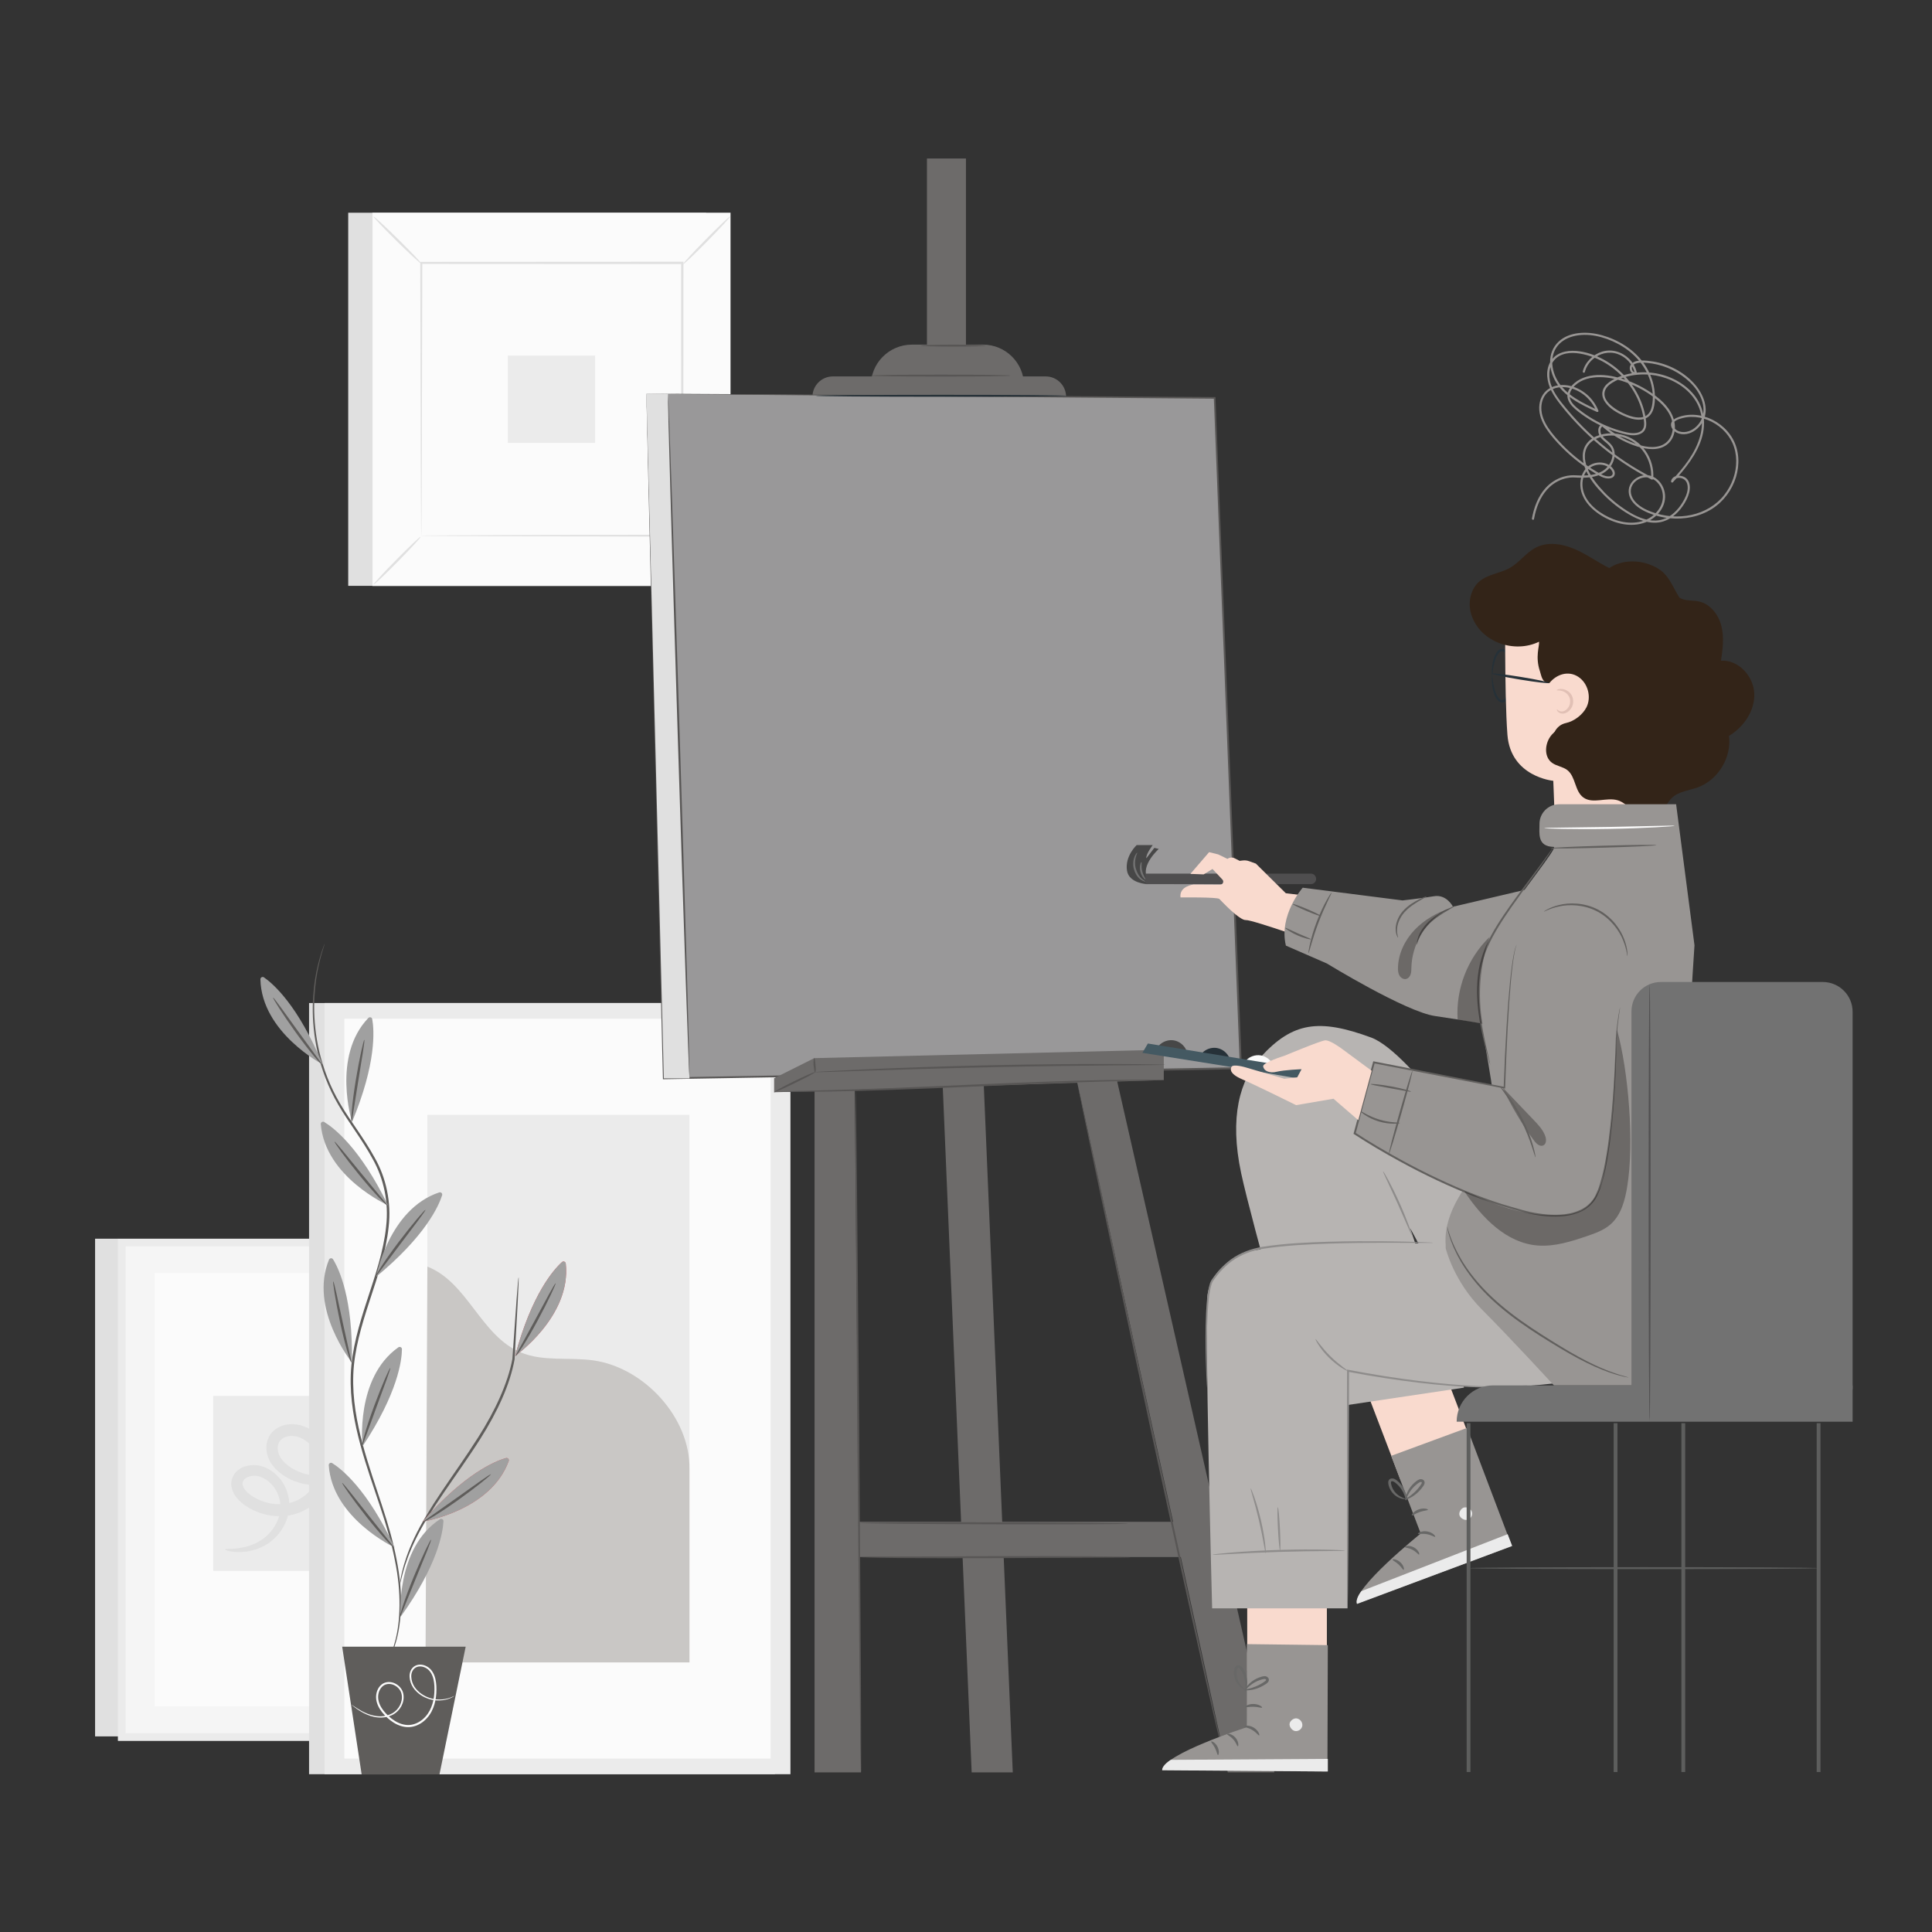 <?xml version="1.0" encoding="utf-8"?>
<!-- Generator: Adobe Illustrator 24.0.1, SVG Export Plug-In . SVG Version: 6.00 Build 0)  -->
<svg version="1.1" id="圖層_1" xmlns="http://www.w3.org/2000/svg" xmlns:xlink="http://www.w3.org/1999/xlink" x="0px" y="0px"
	 viewBox="0 0 1080 1080" style="enable-background:new 0 0 1080 1080;" xml:space="preserve">
<rect x="0" y="0" width="1080" height="1080" fill="#333333" stroke="none"/>
<style type="text/css">
	.st0{fill:#E0E0E0;}
	.st1{fill:#FBFBFB;}
	.st2{fill:#EBEBEB;}
	.st3{fill:#F5F5F5;}
	.st4{fill:#C9C7C5;}
	.st5{fill:#5F5D5B;}
	.st6{fill:#A0A0A0;}
	.st7{fill:#DB4F58;}
	.st8{fill:#6D6B6A;}
	.st9{fill:#585655;}
	.st10{fill:#999899;}
	.st11{fill:#263138;}
	.st12{fill:#F9DACE;}
	.st13{fill:#989593;}
	.st14{fill:#686867;}
	.st15{fill:#B7B4B2;}
	.st16{fill:#8E8C8B;}
	.st17{fill:#332418;}
	.st18{fill:#E1C0B5;}
	.st19{fill:#474747;}
	.st20{fill:#727272;}
	.st21{fill:#4F4E4F;}
	.st22{fill:#62605E;}
	.st23{opacity:0.3;}
	.st24{fill:#040000;}
	.st25{fill:#445962;}
	.st26{fill:none;stroke:#263138;stroke-width:0.05;stroke-miterlimit:10;}
	.st27{fill:#5D5E5D;}
	.st28{fill:#515051;}
</style>
<g>
	<g>
		<g>
			<g>
				<g>
					<g>
						
							<rect x="194.66" y="118.92" transform="matrix(-1 -1.224647e-16 1.224647e-16 -1 589.396 446.409)" class="st0" width="200.08" height="208.57"/>
					</g>
				</g>
			</g>
		</g>
	</g>
	<g>
		<g>
			<g>
				<g>
					<g>
						
							<rect x="208.21" y="118.92" transform="matrix(-1 -1.224647e-16 1.224647e-16 -1 616.495 446.409)" class="st1" width="200.08" height="208.57"/>
					</g>
				</g>
			</g>
		</g>
		<g>
			<g>
				<g>
					<g>
						<path class="st0" d="M208.14,118.86h200.21v208.7H208.14V118.86z M408.23,118.98H208.27v208.45h199.96V118.98z"/>
					</g>
				</g>
			</g>
		</g>
	</g>
	<g>
		<g>
			<g>
				<g>
					<g>
						
							<rect x="235.1" y="146.96" transform="matrix(-1 -1.224647e-16 1.224647e-16 -1 616.495 446.408)" class="st1" width="146.29" height="152.5"/>
					</g>
				</g>
			</g>
		</g>
	</g>
	<g>
		<g>
			<g>
				<g>
					<g>
						<g>
							<path class="st0" d="M381.39,300.47c-0.12,0.14,1.27,1.73,3.61,4.2c2.34,2.47,5.62,5.8,9.3,9.43
								c3.68,3.63,7.06,6.86,9.56,9.15c2.49,2.29,4.1,3.65,4.23,3.52c0.13-0.13-1.25-1.71-3.59-4.18c-2.34-2.47-5.63-5.81-9.32-9.45
								c-3.69-3.63-7.08-6.87-9.57-9.16C383.11,301.68,381.51,300.33,381.39,300.47z"/>
						</g>
					</g>
				</g>
			</g>
		</g>
	</g>
	<g>
		<g>
			<g>
				<g>
					<g>
						<g>
							<path class="st0" d="M235.1,300.09c-0.14-0.12-1.73,1.27-4.2,3.61c-2.47,2.34-5.8,5.62-9.43,9.3
								c-3.63,3.68-6.86,7.06-9.15,9.56c-2.29,2.49-3.65,4.1-3.52,4.23c0.13,0.13,1.71-1.25,4.18-3.59
								c2.47-2.34,5.81-5.63,9.45-9.32c3.63-3.69,6.87-7.08,9.16-9.57C233.89,301.81,235.24,300.21,235.1,300.09z"/>
						</g>
					</g>
				</g>
			</g>
		</g>
	</g>
	<g>
		<g>
			<g>
				<g>
					<g>
						<g>
							<path class="st0" d="M235.5,147.36c0.12-0.14-1.27-1.73-3.61-4.2c-2.34-2.47-5.62-5.8-9.3-9.43
								c-3.68-3.63-7.06-6.86-9.56-9.15c-2.49-2.29-4.1-3.65-4.23-3.52c-0.13,0.13,1.25,1.71,3.59,4.18
								c2.34,2.47,5.63,5.81,9.32,9.45c3.69,3.64,7.08,6.87,9.57,9.16C233.79,146.15,235.39,147.5,235.5,147.36z"/>
						</g>
					</g>
				</g>
			</g>
		</g>
	</g>
	<g>
		<g>
			<g>
				<g>
					<g>
						<g>
							<path class="st0" d="M381.79,147.74c0.14,0.12,1.73-1.27,4.2-3.61c2.47-2.34,5.8-5.62,9.43-9.3
								c3.63-3.68,6.86-7.06,9.15-9.56c2.29-2.49,3.65-4.1,3.52-4.23c-0.13-0.13-1.71,1.25-4.18,3.59
								c-2.47,2.34-5.81,5.63-9.45,9.32c-3.63,3.69-6.87,7.08-9.16,9.57C383,146.02,381.66,147.62,381.79,147.74z"/>
						</g>
					</g>
				</g>
			</g>
		</g>
	</g>
	<g>
		<g>
			<g>
				<g>
					<g>
						<g>
							<path class="st0" d="M235.5,299.45c0.01-0.01,0.02-0.26,0.03-0.74c0.01-0.52,0.02-1.22,0.03-2.13
								c0.02-1.91,0.04-4.66,0.07-8.23c0.03-7.22,0.08-17.73,0.15-31.08c0.07-26.71,0.17-64.76,0.29-110.31l-0.56,0.56
								c42.59,0.02,92.6,0.05,145.88,0.08h0.01l-0.65-0.65c0.03,55.97,0.07,108.33,0.09,152.49l0.56-0.56
								c-43.72,0.12-80.11,0.22-105.63,0.28c-12.75,0.06-22.78,0.11-29.67,0.14c-3.4,0.03-6.03,0.05-7.85,0.06
								c-0.86,0.01-1.53,0.02-2.03,0.03C235.75,299.43,235.51,299.44,235.5,299.45c-0.01,0.01,0.21,0.02,0.64,0.03
								c0.48,0.01,1.13,0.02,1.97,0.03c1.8,0.01,4.39,0.04,7.74,0.06c6.86,0.03,16.85,0.08,29.55,0.15
								c25.6,0.07,62.12,0.17,105.99,0.28l0.56,0l0-0.56c0.03-44.16,0.06-96.52,0.09-152.49l0-0.65h-0.65h-0.01
								c-53.28,0.03-103.29,0.06-145.88,0.08l-0.57,0l0,0.56c0.12,45.71,0.22,83.88,0.29,110.68c0.06,13.29,0.11,23.76,0.15,30.95
								c0.03,3.52,0.05,6.24,0.07,8.12c0.01,0.88,0.02,1.56,0.03,2.07C235.48,299.23,235.49,299.46,235.5,299.45z"/>
						</g>
					</g>
				</g>
			</g>
		</g>
	</g>
	<g>
		<g>
			<g>
				<g>
					<g>
						
							<rect x="283.84" y="198.8" transform="matrix(-1 -1.224647e-16 1.224647e-16 -1 616.496 446.408)" class="st2" width="48.81" height="48.81"/>
					</g>
				</g>
			</g>
		</g>
	</g>
</g>
<g>
	<g>
		<g>
			
				<rect x="53.15" y="692.43" transform="matrix(-1 -1.224647e-16 1.224647e-16 -1 119.243 1663.083)" class="st0" width="12.94" height="278.21"/>
		</g>
	</g>
	<g>
		<g>
			<path class="st3" d="M253.8,694.77v276.08c0,0.1-0.08,0.19-0.19,0.19H68.24c-0.1,0-0.19-0.08-0.19-0.19V694.77
				c0-0.1,0.08-0.19,0.19-0.19h185.37C253.71,694.59,253.8,694.67,253.8,694.77z"/>
		</g>
	</g>
	<g>
		<g>
			<g>
				<path class="st2" d="M65.9,973V692.62c0-0.1,0.08-0.19,0.19-0.19h189.67c0.1,0,0.19,0.08,0.19,0.19V973
					c0,0.1-0.08,0.19-0.19,0.19H66.09C65.99,973.19,65.9,973.1,65.9,973z M251.64,968.7V696.92c0-0.1-0.08-0.19-0.19-0.19H70.4
					c-0.1,0-0.19,0.08-0.19,0.19V968.7c0,0.1,0.08,0.19,0.19,0.19h181.06C251.56,968.88,251.64,968.8,251.64,968.7z"/>
			</g>
		</g>
	</g>
	<g>
		<g>
			<path class="st1" d="M235.09,711.83v241.78c0,0.1-0.08,0.19-0.19,0.19H86.62c-0.1,0-0.19-0.08-0.19-0.19V711.83
				c0-0.1,0.08-0.19,0.19-0.19h148.29C235.01,711.64,235.09,711.72,235.09,711.83z"/>
		</g>
	</g>
	<g>
		<g>
			<path class="st2" d="M119.25,878.13h83.34c0.04,0,0.06-0.03,0.06-0.06v-97.71c0-0.04-0.03-0.06-0.06-0.06h-83.34
				c-0.04,0-0.06,0.03-0.06,0.06v97.71C119.19,878.1,119.22,878.13,119.25,878.13z"/>
		</g>
	</g>
	<g>
		<g>
			<g>
				<path class="st0" d="M125.8,866.15c-0.11,0.31,4.01,2.12,11.85,1.2c3.86-0.52,8.66-1.91,13.32-5.32
					c4.56-3.41,8.89-8.92,10.35-16.28c1.52-7.3-0.92-16.41-7.92-22.26c-1.74-1.45-3.76-2.68-6-3.52c-2.38-0.88-4.96-1.18-7.51-0.87
					c-2.54,0.31-5.23,1.19-7.51,3.28c-2.3,2.09-3.56,5.61-2.96,8.75c0.54,3.17,2.27,5.59,4.12,7.51c1.91,1.95,4.08,3.4,6.29,4.63
					c4.49,2.48,9.62,4.03,15,4.28c5.36,0.26,11.02-0.84,15.99-3.64c4.92-2.77,9.13-6.96,11.77-12.2c2.67-5.18,3.52-11.46,2.11-17.08
					c-1.35-5.6-4.54-10.6-9-14.07c-2.24-1.74-4.78-3.02-7.55-3.81c-2.79-0.71-5.66-0.85-8.5-0.26c-2.81,0.59-5.67,1.97-7.71,4.35
					c-2.07,2.36-3,5.44-3.02,8.24c-0.04,2.81,0.72,5.55,2.01,7.85c1.26,2.3,2.97,4.17,4.76,5.72c3.61,3.06,7.66,5.07,11.83,6.28
					c4.16,1.2,8.42,1.51,12.44,0.96c4.01-0.57,7.78-2.04,10.83-4.15c6.15-4.18,9.71-10.52,10.34-16.38
					c0.7-5.97-1.49-10.86-3.83-14.04c-2.41-3.24-5.18-4.9-7.09-5.66c-1.95-0.74-3.06-0.71-3.11-0.53c-0.08,0.27,0.88,0.7,2.46,1.75
					c1.55,1.08,3.74,2.89,5.51,5.92c1.73,2.98,3.16,7.29,2.26,12c-0.82,4.68-4.03,9.72-9.19,12.88c-5.06,3.21-12.15,4.04-18.97,1.81
					c-3.38-1.09-6.74-2.91-9.49-5.37c-2.73-2.45-4.59-5.6-4.43-8.89c0.09-3.3,2.17-5.63,5.71-6.31c1.73-0.34,3.66-0.23,5.46,0.26
					c1.78,0.54,3.59,1.45,5.15,2.7c3.15,2.48,5.53,6.24,6.49,10.35c0.99,4.1,0.4,8.46-1.59,12.4c-1.96,3.94-5.23,7.21-8.98,9.34
					c-3.73,2.13-8.08,3.03-12.36,2.87c-4.28-0.15-8.48-1.36-12.15-3.32c-1.85-1-3.56-2.13-4.85-3.42c-1.32-1.29-2.24-2.77-2.46-4.01
					c-0.24-1.26,0.14-2.36,0.99-3.23c0.89-0.89,2.42-1.56,4.02-1.77c1.61-0.25,3.28-0.09,4.73,0.4c1.6,0.55,3.09,1.38,4.41,2.42
					c2.65,2.08,4.64,4.92,5.75,7.92c1.13,3.01,1.4,6.13,0.97,9.1c-0.88,5.97-4.24,10.91-7.95,14.09c-3.78,3.2-7.96,4.84-11.43,5.71
					C130.09,866.37,125.85,865.56,125.8,866.15z"/>
			</g>
		</g>
	</g>
</g>
<g>
	<g>
		<g>
			
				<rect x="172.77" y="560.69" transform="matrix(-1 -1.224647e-16 1.224647e-16 -1 605.965 1552.477)" class="st0" width="260.43" height="431.09"/>
		</g>
	</g>
	<g>
		<g>
			
				<rect x="181.43" y="560.69" transform="matrix(-1 -1.224647e-16 1.224647e-16 -1 623.288 1552.477)" class="st2" width="260.43" height="431.09"/>
		</g>
	</g>
	<g>
		<g>
			
				<rect x="192.52" y="569.44" transform="matrix(-1 -1.224647e-16 1.224647e-16 -1 623.288 1552.477)" class="st1" width="238.25" height="413.6"/>
		</g>
	</g>
	<g>
		<g>
			<g>
				
					<rect x="238.91" y="623.18" transform="matrix(-1 -1.224647e-16 1.224647e-16 -1 624.319 1552.477)" class="st2" width="146.51" height="306.12"/>
			</g>
		</g>
		<g>
			<g>
				<path class="st4" d="M385.41,820.97c0.34-28.6-25.37-56.51-53.69-60.5c-13.5-1.9-27.85,0.78-40.47-4.4
					c-22.52-9.23-29.69-39.16-52.35-48.03l-1.03,221.26h147.54V820.97z"/>
			</g>
		</g>
	</g>
</g>
<g>
	<g>
		<g>
			<g>
				<g>
					<g>
						<g>
							<g>
								<g>
									<g>
										<path class="st5" d="M215.28,932.32c-0.02-0.01,0.12-0.35,0.42-1.01c0.34-0.72,0.79-1.67,1.36-2.9
											c1.15-2.56,2.65-6.43,3.99-11.59c2.64-10.31,3.56-26.06-0.34-44.76c-1.81-9.37-4.73-19.41-8.3-30.07
											c-3.52-10.67-7.6-21.99-10.93-34.23c-3.3-12.21-5.9-25.47-5.4-39.36c0.51-13.92,4.63-27.82,9.16-41.65
											c4.52-13.85,9.2-27.4,10.6-41.02c1.59-13.6-1.33-26.95-7.52-37.88c-6-11.05-13.55-20.51-19.2-30.3
											c-5.74-9.76-9.33-19.8-11.54-29.13c-4.29-18.82-2.79-34.68-0.73-45.13c2.23-10.51,4.71-15.94,4.71-15.94
											c0.02,0.01-0.07,0.37-0.28,1.06c-0.24,0.75-0.55,1.77-0.95,3.06c-0.83,2.68-1.91,6.69-2.93,11.93
											c-1.88,10.43-3.2,26.18,1.17,44.79c2.26,9.23,5.86,19.13,11.58,28.76c5.64,9.68,13.22,19.09,19.34,30.27
											c6.32,11.06,9.37,24.84,7.76,38.65c-1.41,13.85-6.12,27.49-10.64,41.32c-4.53,13.82-8.61,27.57-9.12,41.26
											c-0.51,13.68,2.02,26.81,5.27,38.96c3.28,12.18,7.31,23.5,10.78,34.2c3.52,10.69,6.41,20.81,8.17,30.25
											c3.8,18.85,2.72,34.75-0.11,45.1c-1.43,5.18-3.03,9.04-4.27,11.57c-0.63,1.2-1.12,2.14-1.49,2.84
											C215.48,932.01,215.3,932.33,215.28,932.32z"/>
									</g>
								</g>
							</g>
						</g>
					</g>
				</g>
			</g>
			<g>
				<g>
					<g>
						<g>
							<g>
								<g>
									<g>
										<path class="st6" d="M196.79,627.21c0,0-11.47-36.68,9.11-58.16c0.72-0.75,1.99-0.4,2.18,0.63
											C209.18,575.74,210.55,594.19,196.79,627.21z"/>
									</g>
								</g>
							</g>
						</g>
					</g>
				</g>
				<g>
					<g>
						<g>
							<g>
								<g>
									<g>
										<g>
											<path class="st5" d="M203.67,581.27c0.19,0.04-0.13,2.62-0.77,6.77c-0.75,4.66-1.64,10.13-2.62,16.18
												c-0.96,6.05-1.83,11.52-2.57,16.18c-0.63,4.14-1,6.71-1.22,6.7c-0.19-0.01-0.17-2.62,0.21-6.82
												c0.38-4.19,1.12-9.96,2.16-16.29c1.03-6.33,2.14-12.03,3.04-16.13C202.79,583.75,203.47,581.24,203.67,581.27z"/>
										</g>
									</g>
								</g>
							</g>
						</g>
					</g>
				</g>
			</g>
			<g>
				<g>
					<g>
						<g>
							<g>
								<g>
									<g>
										<path class="st6" d="M210.27,713.72c0,0,7.02-37.79,35.25-47.15c0.99-0.33,1.95,0.58,1.63,1.58
											C245.29,674.02,237.87,690.97,210.27,713.72z"/>
									</g>
								</g>
							</g>
						</g>
					</g>
				</g>
				<g>
					<g>
						<g>
							<g>
								<g>
									<g>
										<g>
											<path class="st5" d="M237.83,676.34c0.15,0.13-1.34,2.25-3.85,5.62c-2.85,3.77-6.19,8.19-9.88,13.08
												c-3.68,4.9-7,9.33-9.84,13.1c-2.49,3.37-4.03,5.46-4.2,5.35c-0.16-0.1,1.08-2.4,3.37-5.93c2.3-3.53,5.65-8.28,9.52-13.39
												c3.87-5.11,7.52-9.63,10.23-12.84C235.89,678.11,237.67,676.21,237.83,676.34z"/>
										</g>
									</g>
								</g>
							</g>
						</g>
					</g>
				</g>
			</g>
			<g>
				<g>
					<g>
						<g>
							<g>
								<g>
									<g>
										<path class="st6" d="M202.64,808.52c0,0-4.26-38.2,20.03-55.35c0.85-0.6,2.03-0.01,2.02,1.03
											C224.62,760.36,222.45,778.73,202.64,808.52z"/>
									</g>
								</g>
							</g>
						</g>
					</g>
				</g>
				<g>
					<g>
						<g>
							<g>
								<g>
									<g>
										<g>
											<path class="st5" d="M218.15,764.74c0.18,0.07-0.63,2.55-2.05,6.5c-1.63,4.43-3.54,9.64-5.66,15.38
												c-2.1,5.75-3.99,10.96-5.61,15.39c-1.41,3.95-2.27,6.4-2.47,6.34c-0.18-0.05,0.34-2.61,1.5-6.65
												c1.17-4.04,3-9.56,5.23-15.58c2.22-6.01,4.39-11.4,6.06-15.26C216.82,767,217.97,764.67,218.15,764.74z"/>
										</g>
									</g>
								</g>
							</g>
						</g>
					</g>
				</g>
			</g>
			<g>
				<g>
					<g>
						<g>
							<g>
								<g>
									<g>
										<path class="st6" d="M223.91,903.87c0,0-2.89-38.32,22-54.6c0.87-0.57,2.03,0.06,1.98,1.11
											C247.59,856.53,244.77,874.81,223.91,903.87z"/>
									</g>
								</g>
							</g>
						</g>
					</g>
				</g>
				<g>
					<g>
						<g>
							<g>
								<g>
									<g>
										<g>
											<path class="st5" d="M240.97,860.68c0.18,0.08-0.72,2.52-2.28,6.42c-1.79,4.37-3.88,9.5-6.2,15.17
												c-2.3,5.67-4.38,10.81-6.15,15.18c-1.55,3.89-2.49,6.31-2.7,6.25c-0.18-0.06,0.43-2.59,1.74-6.6
												c1.32-4,3.34-9.45,5.78-15.38c2.44-5.93,4.8-11.23,6.6-15.03C239.56,862.89,240.79,860.59,240.97,860.68z"/>
										</g>
									</g>
								</g>
							</g>
						</g>
					</g>
				</g>
			</g>
			<g>
				<g>
					<g>
						<g>
							<g>
								<g>
									<g>
										<path class="st6" d="M180.31,594.98c0,0-34.07-17.79-34.74-47.53c-0.02-1.04,1.13-1.69,1.99-1.1
											C152.62,549.86,166.65,561.92,180.31,594.98z"/>
									</g>
								</g>
							</g>
						</g>
					</g>
				</g>
				<g>
					<g>
						<g>
							<g>
								<g>
									<g>
										<g>
											<path class="st5" d="M152.65,557.67c0.17-0.11,1.76,1.94,4.24,5.33c2.77,3.83,6.02,8.32,9.6,13.28
												c3.6,4.95,6.86,9.43,9.64,13.25c2.49,3.37,4.04,5.45,3.88,5.59c-0.14,0.12-1.98-1.74-4.68-4.96
												c-2.7-3.23-6.26-7.83-10-13.03c-3.75-5.2-7-10.01-9.27-13.54C153.78,560.04,152.48,557.78,152.65,557.67z"/>
										</g>
									</g>
								</g>
							</g>
						</g>
					</g>
				</g>
			</g>
			<g>
				<g>
					<g>
						<g>
							<g>
								<g>
									<g>
										<path class="st6" d="M216.89,673.76c0,0-35.08-15.69-37.56-45.33c-0.09-1.04,1.02-1.76,1.92-1.22
											C186.52,630.4,201.25,641.59,216.89,673.76z"/>
									</g>
								</g>
							</g>
						</g>
					</g>
				</g>
				<g>
					<g>
						<g>
							<g>
								<g>
									<g>
										<g>
											<path class="st5" d="M187.01,638.2c0.16-0.12,1.87,1.83,4.56,5.06c2.99,3.65,6.51,7.94,10.39,12.67
												c3.9,4.72,7.42,9,10.42,12.64c2.69,3.21,4.36,5.2,4.21,5.34c-0.13,0.13-2.08-1.61-4.97-4.67
												c-2.89-3.06-6.72-7.43-10.78-12.4c-4.06-4.97-7.6-9.57-10.08-12.96C188.29,640.49,186.86,638.32,187.01,638.2z"/>
										</g>
									</g>
								</g>
							</g>
						</g>
					</g>
				</g>
			</g>
			<g>
				<g>
					<g>
						<g>
							<g>
								<g>
									<g>
										<path class="st6" d="M196.7,761.63c0,0-24.09-29.95-12.79-57.46c0.4-0.97,1.71-1.1,2.26-0.21
											C189.41,709.19,197.43,725.87,196.7,761.63z"/>
									</g>
								</g>
							</g>
						</g>
					</g>
				</g>
				<g>
					<g>
						<g>
							<g>
								<g>
									<g>
										<g>
											<path class="st5" d="M186.3,716.36c0.2-0.04,0.83,2.49,1.76,6.58c1,4.61,2.18,10.03,3.48,16.02
												c1.32,5.98,2.51,11.39,3.53,16c0.93,4.09,1.52,6.61,1.32,6.68c-0.18,0.06-1.11-2.38-2.3-6.42
												c-1.18-4.04-2.6-9.68-3.95-15.95c-1.35-6.27-2.41-11.98-3.07-16.13C186.39,718.99,186.11,716.4,186.3,716.36z"/>
										</g>
									</g>
								</g>
							</g>
						</g>
					</g>
				</g>
			</g>
			<g>
				<g>
					<g>
						<g>
							<g>
								<g>
									<g>
										<path class="st6" d="M220.57,865.03c0,0-34.82-16.28-36.79-45.95c-0.07-1.04,1.05-1.74,1.94-1.18
											C190.92,821.17,205.47,832.6,220.57,865.03z"/>
									</g>
								</g>
							</g>
						</g>
					</g>
				</g>
				<g>
					<g>
						<g>
							<g>
								<g>
									<g>
										<g>
											<path class="st5" d="M191.29,828.97c0.16-0.12,1.84,1.87,4.47,5.14c2.93,3.7,6.38,8.05,10.18,12.85
												c3.82,4.79,7.27,9.12,10.21,12.81c2.63,3.26,4.28,5.27,4.12,5.41c-0.14,0.13-2.05-1.65-4.89-4.75
												c-2.84-3.11-6.6-7.54-10.57-12.58c-3.97-5.03-7.44-9.69-9.86-13.12C192.53,831.29,191.13,829.09,191.29,828.97z"/>
										</g>
									</g>
								</g>
							</g>
						</g>
					</g>
				</g>
			</g>
			<g>
				<g>
					<g>
						<g>
							<g>
								<g>
									<g>
										<g>
											<path class="st5" d="M289.91,713.93c0.03,0,0.05,0.29,0.04,0.85c-0.02,0.67-0.04,1.48-0.06,2.46
												c-0.1,2.31-0.24,5.43-0.41,9.32c-0.45,8.19-1.07,19.62-1.82,33.28l0,0.03l-0.01,0.05c-2.49,13.91-9.57,29.32-19.08,44.29
												c-6.98,11.02-14.29,21.05-20.6,30.37c-6.35,9.3-11.71,17.9-15.45,25.53c-3.76,7.62-5.95,14.16-7.23,18.74
												c-0.61,2.3-1.07,4.09-1.34,5.31c-0.29,1.22-0.46,1.86-0.51,1.85c-0.05-0.01,0.03-0.66,0.23-1.91
												c0.17-1.25,0.55-3.06,1.08-5.4c1.12-4.64,3.18-11.3,6.85-19.04c3.65-7.75,8.96-16.48,15.26-25.83
												c6.27-9.39,13.54-19.43,20.48-30.4c9.46-14.89,16.51-30.07,19.09-43.76l-0.01,0.08c0.96-13.65,1.76-25.06,2.34-33.25
												c0.31-3.88,0.57-6.99,0.75-9.3c0.1-0.98,0.18-1.78,0.25-2.44C289.83,714.21,289.88,713.93,289.91,713.93z"/>
										</g>
									</g>
								</g>
							</g>
						</g>
					</g>
				</g>
				<g>
					<g>
						<g>
							<g>
								<g>
									<g>
										<g>
											<path class="st7" d="M287.96,757.96c0,0,31.48-22.04,28.31-51.61c-0.11-1.04-1.34-1.53-2.11-0.83
												C309.59,709.64,297.23,723.41,287.96,757.96z"/>
										</g>
									</g>
								</g>
							</g>
						</g>
					</g>
					<g>
						<g>
							<g>
								<g>
									<g>
										<g>
											<path class="st6" d="M287.96,757.96c0,0,31.48-22.04,28.31-51.61c-0.11-1.04-1.34-1.53-2.11-0.83
												C309.59,709.64,297.23,723.41,287.96,757.96z"/>
										</g>
									</g>
								</g>
							</g>
						</g>
					</g>
					<g>
						<g>
							<g>
								<g>
									<g>
										<g>
											<g>
												<path class="st5" d="M310.57,717.39c0.18,0.09-0.82,2.5-2.62,6.29c-1.8,3.8-4.4,8.99-7.45,14.63
													c-3.04,5.65-5.98,10.66-8.24,14.21c-2.27,3.55-3.85,5.63-4,5.52c-0.18-0.12,1.09-2.38,3.13-6.04
													c2.26-4.14,4.91-9.01,7.85-14.38c2.92-5.38,5.56-10.26,7.81-14.41C309.08,719.55,310.39,717.3,310.57,717.39z"/>
											</g>
										</g>
									</g>
								</g>
							</g>
						</g>
					</g>
				</g>
				<g>
					<g>
						<g>
							<g>
								<g>
									<g>
										<g>
											<path class="st7" d="M236.21,850.61c0,0,37.97-5.92,48.15-33.87c0.36-0.98-0.52-1.96-1.53-1.68
												C276.91,816.75,259.75,823.68,236.21,850.61z"/>
										</g>
									</g>
								</g>
							</g>
						</g>
					</g>
					<g>
						<g>
							<g>
								<g>
									<g>
										<g>
											<path class="st6" d="M236.21,850.61c0,0,37.97-5.92,48.15-33.87c0.36-0.98-0.52-1.96-1.53-1.68
												C276.91,816.75,259.75,823.68,236.21,850.61z"/>
										</g>
									</g>
								</g>
							</g>
						</g>
					</g>
					<g>
						<g>
							<g>
								<g>
									<g>
										<g>
											<g>
												<path class="st5" d="M274.38,824.15c0.12,0.16-1.83,1.88-5.12,4.5c-3.29,2.62-7.91,6.13-13.13,9.85
													c-5.22,3.73-10.06,6.94-13.66,9.13c-3.6,2.19-5.93,3.36-6.03,3.2c-0.11-0.18,2.03-1.65,5.47-4.05
													c3.85-2.72,8.38-5.92,13.38-9.45c4.99-3.55,9.51-6.76,13.36-9.5C272.09,825.42,274.26,823.99,274.38,824.15z"/>
											</g>
										</g>
									</g>
								</g>
							</g>
						</g>
					</g>
				</g>
			</g>
		</g>
		<g>
			<g>
				<g>
					<g>
						<g>
							<g>
								<polygon class="st5" points="191.28,920.5 202.17,991.94 245.67,991.87 260.32,920.5 								"/>
							</g>
						</g>
					</g>
				</g>
			</g>
		</g>
	</g>
	<g>
		<g>
			<g>
				<g>
					<path class="st1" d="M253.95,948.06c0.01,0.02-0.11,0.11-0.36,0.26c-0.26,0.15-0.62,0.4-1.15,0.65
						c-1.04,0.51-2.66,1.15-4.86,1.45c-2.19,0.3-4.98,0.24-8-0.75c-2.99-0.97-6.26-2.91-8.6-6.25c-1.11-1.69-1.89-3.74-2.02-5.98
						c-0.16-2.19,0.69-4.85,2.95-6.14c2.25-1.3,5.15-0.83,7.29,0.6c2.24,1.45,3.54,3.99,4.17,6.56c0.62,2.61,0.7,5.33,0.54,8.07
						c-0.18,2.75-0.68,5.56-1.76,8.25c-1.05,2.69-2.75,5.23-5.04,7.19c-2.28,1.95-5.21,3.35-8.37,3.5
						c-3.16,0.14-6.18-0.95-8.71-2.53c-2.54-1.6-4.7-3.61-6.5-5.87c-1.78-2.26-3.12-4.96-3.29-7.85c-0.14-2.83,0.86-5.79,3.09-7.57
						c2.26-1.83,5.46-1.7,7.71-0.47c2.32,1.17,4.04,3.39,4.45,5.82c0.84,4.9-2.02,9.32-5.5,11.31c-3.56,2.03-7.43,2.09-10.5,1.52
						c-3.12-0.61-5.58-1.83-7.48-2.93c-1.9-1.11-3.27-2.14-4.19-2.84c-0.91-0.71-1.37-1.11-1.34-1.14c0.03-0.03,0.53,0.3,1.48,0.95
						c0.96,0.64,2.36,1.59,4.28,2.63c1.91,1.02,4.36,2.16,7.37,2.68c2.98,0.5,6.67,0.35,9.95-1.59c3.19-1.86,5.77-6.05,4.96-10.39
						c-0.37-2.13-1.89-4.05-3.95-5.08c-2.02-1.07-4.7-1.13-6.55,0.4c-1.86,1.49-2.77,4.11-2.63,6.65c0.16,2.56,1.38,5.06,3.07,7.19
						c1.71,2.14,3.81,4.09,6.2,5.58c2.39,1.49,5.18,2.47,8.03,2.34c2.84-0.13,5.53-1.4,7.66-3.21c2.14-1.82,3.72-4.18,4.73-6.73
						c1.03-2.54,1.53-5.24,1.71-7.89c0.16-2.65,0.1-5.3-0.47-7.74c-0.57-2.41-1.76-4.69-3.68-5.95c-1.88-1.28-4.39-1.66-6.21-0.61
						c-1.86,1.05-2.64,3.24-2.52,5.25c0.09,2.03,0.79,3.97,1.8,5.55c2.14,3.15,5.25,5.09,8.11,6.08c2.89,1.02,5.59,1.14,7.73,0.92
						C251.85,949.47,253.89,947.88,253.95,948.06z"/>
				</g>
			</g>
		</g>
	</g>
</g>
<g>
	<g>
		<rect x="518.17" y="88.61" class="st8" width="21.81" height="208.06"/>
	</g>
	<g>
		<path class="st8" d="M595.95,221.83H454.16l0,0c0-6.3,5.11-11.41,11.41-11.41h118.98C590.85,210.42,595.95,215.53,595.95,221.83
			L595.95,221.83z"/>
	</g>
	<g>
		<path class="st8" d="M486.85,216.13c0-0.02,0-0.06,0-0.11c-0.34-12.83,10.09-23.37,22.92-23.37h39.76
			c12.66,0,22.93,10.26,22.93,22.93v1.9L486.85,216.13z"/>
	</g>
	<g>
		<g>
			<path class="st9" d="M564.96,209.96c0,0.31-17.52,0.55-39.12,0.55c-21.61,0-39.13-0.25-39.13-0.55c0-0.31,17.51-0.55,39.13-0.55
				C547.44,209.4,564.96,209.65,564.96,209.96z"/>
		</g>
	</g>
	<g>
		<g>
			<path class="st9" d="M550.95,193.22c0,0.31-8.11,0.55-18.1,0.55c-10,0-18.1-0.25-18.1-0.55c0-0.31,8.1-0.55,18.1-0.55
				C542.84,192.66,550.95,192.91,550.95,193.22z"/>
		</g>
	</g>
</g>
<g>
	<polygon class="st10" points="361.36,220.12 371.08,602.81 693.66,597.14 679.01,222.43 	"/>
</g>
<g>
	<g>
		<path class="st9" d="M361.36,220.12c0,0,1.94-0.02,5.74-0.01c3.83,0.02,9.48,0.04,16.86,0.07c14.82,0.08,36.54,0.2,64.24,0.35
			c55.52,0.35,134.98,0.84,230.81,1.44l0.44,0l0.02,0.44c4.22,107.39,9.29,236.23,14.74,374.7l0.02,0.57l-0.57,0.01
			c-2.01,0.04-4.18,0.07-6.36,0.11c-114.46,1.99-222.48,3.87-316.22,5.5l-0.49,0.01l-0.01-0.49
			c-2.79-113.98-5.14-209.71-6.78-276.96c-0.8-33.56-1.42-60.02-1.85-78.1c-0.2-9.01-0.36-15.92-0.47-20.61
			c-0.05-2.32-0.08-4.08-0.11-5.28C361.36,220.71,361.36,220.12,361.36,220.12s0.03,0.62,0.07,1.82c0.04,1.21,0.09,2.99,0.16,5.33
			c0.13,4.71,0.33,11.66,0.58,20.7c0.49,18.1,1.21,44.59,2.12,78.2c1.77,67.17,4.28,162.77,7.27,276.62l-0.5-0.48
			c93.74-1.67,201.76-3.58,316.22-5.62c2.18-0.04,4.36-0.08,6.36-0.11l-0.54,0.57c-5.38-138.48-10.39-267.32-14.56-374.71l0.46,0.44
			c-95.7-0.8-175.06-1.46-230.5-1.92c-27.75-0.25-49.51-0.45-64.35-0.59c-7.42-0.08-13.1-0.14-16.95-0.18
			C363.37,220.17,361.36,220.12,361.36,220.12z"/>
	</g>
</g>
<g>
	<polygon class="st0" points="385.44,602.81 371.08,602.81 361.36,220.12 373.4,220.12 	"/>
</g>
<g>
	<g>
		<path class="st9" d="M385.44,602.81c-0.31,0.01-3.24-85.55-6.56-191.08c-3.32-105.56-5.76-191.12-5.46-191.13
			c0.31-0.01,3.24,85.53,6.56,191.1C383.3,517.23,385.74,602.8,385.44,602.81z"/>
	</g>
</g>
<g>
	<rect x="368.45" y="417.69" class="st0" width="1.66" height="1.66"/>
</g>
<g>
	<g>
		<path class="st11" d="M596.5,221.25c0,0.31-31.46,0.55-70.27,0.55c-38.82,0-70.27-0.25-70.27-0.55s31.46-0.55,70.27-0.55
			C565.03,220.69,596.5,220.94,596.5,221.25z"/>
	</g>
</g>
<g>
	<g>
		<polygon class="st8" points="474.7,850.7 664.02,850.7 668.24,870.4 480.21,870.4 		"/>
	</g>
	<g>
		<polygon class="st8" points="566.15,990.79 543.17,990.79 526.77,601.89 549.74,601.89 		"/>
	</g>
	<g>
		<polygon class="st8" points="432.73,602.74 455.2,591.5 650.56,586.8 650.56,603.75 432.73,610.58 		"/>
	</g>
	<g>
		<polyline class="st8" points="455.34,608.81 455.34,990.79 481.3,990.79 477.8,607.46 455.34,608.81 		"/>
	</g>
	<g>
		<polyline class="st8" points="601.87,603.79 686.36,990.79 712.38,990.79 624.2,603.11 601.87,603.79 		"/>
	</g>
	<g>
		<g>
			<path class="st9" d="M650.56,603.75c0,0.02-0.19,0.04-0.56,0.06c-0.44,0.02-0.98,0.04-1.65,0.06c-1.54,0.03-3.66,0.08-6.34,0.14
				c-5.51,0.08-13.48,0.26-23.32,0.52c-19.69,0.51-46.88,1.64-76.92,2.97c-30.04,1.34-57.25,2.34-76.96,2.65
				c-9.85,0.16-17.83,0.23-23.34,0.17c-2.69-0.03-4.81-0.05-6.34-0.07c-0.67-0.02-1.21-0.03-1.65-0.05
				c-0.37-0.02-0.56-0.03-0.56-0.05c0-0.02,0.19-0.04,0.56-0.06c0.44-0.02,0.98-0.04,1.65-0.06c1.54-0.03,3.66-0.08,6.34-0.14
				c5.51-0.08,13.48-0.26,23.32-0.52c19.69-0.51,46.89-1.64,76.93-2.98c30.03-1.34,57.24-2.34,76.95-2.65
				c9.85-0.16,17.83-0.23,23.34-0.17c2.69,0.03,4.81,0.05,6.35,0.07c0.67,0.02,1.21,0.03,1.65,0.05
				C650.37,603.71,650.56,603.73,650.56,603.75z"/>
		</g>
	</g>
	<g>
		<g>
			<path class="st9" d="M455.64,599.32c0.13,0.28-4.9,2.99-11.24,6.08c-3.17,1.55-6.06,2.89-8.18,3.83
				c-2.11,0.94-3.45,1.45-3.5,1.35c-0.18-0.33,4.85-3.09,11.19-6.18C450.25,601.31,455.51,599.05,455.64,599.32z"/>
		</g>
	</g>
	<g>
		<g>
			<path class="st9" d="M455.64,599.63c-0.29-0.03-0.56-1.74-0.85-4.01c-0.18-2.29,0.12-4.12,0.41-4.12c0.32,0,0.51,1.83,0.69,4.02
				C456.18,597.72,455.97,599.66,455.64,599.63z"/>
		</g>
	</g>
	<g>
		<g>
			<path class="st9" d="M651.34,595.22c0,0.02-0.17,0.04-0.51,0.05c-0.4,0.01-0.89,0.03-1.48,0.05c-1.4,0.02-3.3,0.05-5.7,0.08
				c-5.05,0.04-12.19,0.1-20.97,0.16c-17.71,0.14-42.17,0.43-69.19,1.02c-27.02,0.59-51.48,1.36-69.18,1.94
				c-8.78,0.28-15.92,0.51-20.96,0.68c-2.4,0.06-4.31,0.11-5.7,0.14c-0.6,0-1.08,0.01-1.48,0.01c-0.33,0-0.51-0.02-0.51-0.03
				c0-0.02,0.17-0.05,0.5-0.08c0.4-0.03,0.88-0.07,1.48-0.12c1.39-0.09,3.29-0.2,5.69-0.35c5.05-0.25,12.18-0.6,20.95-1.03
				c17.7-0.78,42.16-1.67,69.19-2.26c27.02-0.59,51.5-0.76,69.21-0.69c8.86,0.03,16.03,0.1,20.98,0.19c2.4,0.05,4.31,0.1,5.7,0.13
				c0.6,0.02,1.08,0.04,1.48,0.06C651.17,595.18,651.34,595.2,651.34,595.22z"/>
		</g>
	</g>
	<g>
		<g>
			<path class="st9" d="M630.83,851.74c0,0.31-33.76,0.46-75.4,0.35c-41.65-0.11-75.4-0.45-75.4-0.76c0-0.31,33.75-0.46,75.4-0.35
				C597.07,851.09,630.83,851.43,630.83,851.74z"/>
		</g>
	</g>
	<g>
		<g>
			<path class="st9" d="M631.93,870.52c0,0.04-0.53,0.07-1.54,0.1c-1.12,0.02-2.59,0.04-4.42,0.06c-3.96,0.02-9.49,0.05-16.26,0.08
				c-13.84,0.06-32.74,0.15-53.63,0.25c-20.95,0.08-39.92,0.07-53.65-0.07c-6.86-0.07-12.42-0.17-16.26-0.27
				c-1.83-0.06-3.3-0.11-4.42-0.15c-1.01-0.05-1.54-0.09-1.54-0.13c0-0.04,0.53-0.07,1.54-0.1c1.12-0.02,2.59-0.04,4.42-0.06
				c3.96-0.02,9.49-0.05,16.26-0.08c13.84-0.06,32.75-0.15,53.64-0.25c20.95-0.08,39.91-0.07,53.64,0.07
				c6.86,0.07,12.42,0.17,16.26,0.27c1.83,0.06,3.3,0.11,4.42,0.15C631.4,870.44,631.93,870.49,631.93,870.52z"/>
		</g>
	</g>
	<g>
		<g>
			<path class="st9" d="M686.36,990.79c0,0-0.12-0.32-0.31-0.96c-0.19-0.69-0.46-1.64-0.79-2.87c-0.71-2.52-1.66-6.26-2.8-11.09
				c-2.35-9.65-5.56-23.65-9.46-40.97c-7.8-34.64-18.29-82.54-29.73-135.49c-11.31-52.97-21.55-100.91-28.98-135.67
				c-3.63-17.34-6.57-31.38-8.61-41.15c-0.98-4.82-1.75-8.59-2.28-11.2c-0.24-1.25-0.43-2.21-0.57-2.92c-0.12-0.66-0.16-1-0.16-1
				s0.11,0.33,0.27,0.98c0.16,0.7,0.39,1.66,0.67,2.9c0.58,2.6,1.41,6.35,2.49,11.16c2.13,9.75,5.18,23.77,8.96,41.08
				c7.51,34.74,17.86,82.66,29.3,135.6c11.48,52.91,21.87,100.82,29.41,135.55c3.8,17.34,6.89,31.37,9.12,41.04
				c1.08,4.85,1.95,8.6,2.6,11.13c0.29,1.23,0.52,2.19,0.69,2.89C686.31,990.44,686.36,990.79,686.36,990.79z"/>
		</g>
	</g>
	<g>
		<g>
			<path class="st9" d="M481.3,990.79c0,0-0.04-0.33-0.06-0.98c-0.02-0.7-0.04-1.66-0.08-2.89c-0.05-2.59-0.11-6.33-0.19-11.11
				c-0.12-9.7-0.29-23.65-0.5-40.86c-0.32-34.55-0.76-82.19-1.24-134.82c-0.36-52.64-0.69-100.29-0.92-134.84
				c-0.06-17.21-0.12-31.16-0.15-40.86c0.01-4.78,0.01-8.52,0.01-11.11c0.01-1.23,0.02-2.19,0.03-2.89
				c0.01-0.65,0.05-0.98,0.05-0.98s0.04,0.33,0.06,0.98c0.02,0.7,0.04,1.66,0.08,2.89c0.05,2.59,0.11,6.33,0.19,11.11
				c0.12,9.7,0.29,23.65,0.5,40.86c0.32,34.55,0.76,82.2,1.24,134.84c0.36,52.62,0.68,100.27,0.92,134.82
				c0.06,17.22,0.12,31.16,0.15,40.87c-0.01,4.78-0.01,8.52-0.01,11.11c-0.01,1.23-0.02,2.19-0.03,2.89
				C481.33,990.45,481.3,990.79,481.3,990.79z"/>
		</g>
	</g>
</g>
<g>
	<g>
		<rect x="697.2" y="860.85" class="st12" width="44.53" height="73.01"/>
	</g>
	<g>
		<g>
			<g>
				<g>
					<g>
						<g>
							<path class="st13" d="M697.04,919.07l-0.06,46.46c0,0-46.88,15.07-47.16,23.85l92.23,0.89l0.21-70.63L697.04,919.07z"/>
						</g>
					</g>
				</g>
			</g>
			<g>
				<g>
					<g>
						<g>
							<g>
								<path class="st2" d="M725.25,960.7c1.79,0.43,3.08,2.39,2.72,4.2c-0.36,1.81-2.34,3.13-4.14,2.73
									c-1.8-0.4-3.42-2.71-2.86-4.46c0.56-1.76,2.97-3.19,4.62-2.37"/>
							</g>
						</g>
					</g>
				</g>
			</g>
			<g>
				<g>
					<g>
						<g>
							<path class="st2" d="M742.27,990.27v-7.05l-87.77,0.54c0,0-4.98,2.97-4.85,5.83L742.27,990.27z"/>
						</g>
					</g>
				</g>
			</g>
			<g>
				<g>
					<g>
						<g>
							<g>
								<path class="st14" d="M695.48,965.11c0.03,0.45,2.28,0.58,4.52,1.96c2.29,1.32,3.48,3.22,3.89,3.03
									c0.41-0.1-0.34-2.76-3.09-4.38C698.07,964.09,695.37,964.7,695.48,965.11z"/>
							</g>
						</g>
					</g>
				</g>
			</g>
			<g>
				<g>
					<g>
						<g>
							<g>
								<path class="st14" d="M685.98,969.38c-0.09,0.44,1.87,1.14,3.45,2.99c1.63,1.8,2.08,3.84,2.52,3.81
									c0.42,0.06,0.65-2.58-1.35-4.84C688.62,969.06,685.97,968.95,685.98,969.38z"/>
							</g>
						</g>
					</g>
				</g>
			</g>
			<g>
				<g>
					<g>
						<g>
							<g>
								<path class="st14" d="M680.86,981.07c0.41,0.08,0.97-2.17-0.26-4.59c-1.21-2.43-3.35-3.33-3.53-2.95
									c-0.24,0.38,1.16,1.65,2.13,3.65C680.22,979.15,680.41,981.04,680.86,981.07z"/>
							</g>
						</g>
					</g>
				</g>
			</g>
			<g>
				<g>
					<g>
						<g>
							<g>
								<path class="st14" d="M695.97,954.27c0.2,0.4,2.24-0.28,4.78-0.18c2.54,0.04,4.54,0.84,4.76,0.44
									c0.25-0.33-1.72-1.93-4.72-2C697.8,952.43,695.74,953.92,695.97,954.27z"/>
							</g>
						</g>
					</g>
				</g>
			</g>
		</g>
		<g>
			<g>
				<g>
					<g>
						<g>
							<path class="st14" d="M695.51,944.73c0,0.19,1.78,0.41,4.6-0.16c1.4-0.29,3.05-0.8,4.76-1.62c0.86-0.41,1.73-0.9,2.6-1.48
								c0.42-0.28,0.91-0.57,1.36-1.12c0.48-0.48,0.73-1.68,0.13-2.39c-0.49-0.69-1.33-0.97-1.99-0.97c-0.68,0-1.22,0.15-1.72,0.29
								c-1.01,0.28-1.96,0.65-2.83,1.07c-1.73,0.85-3.12,1.9-4.15,2.91c-2.07,2.04-2.75,3.73-2.59,3.81
								c0.21,0.14,1.2-1.29,3.32-2.99c1.06-0.84,2.41-1.72,4.03-2.43c0.81-0.35,1.69-0.66,2.61-0.89c0.96-0.28,1.79-0.32,2.05,0.11
								c0.09,0.16,0.11,0.23-0.09,0.52c-0.2,0.27-0.59,0.54-1,0.82c-0.8,0.55-1.6,1.04-2.39,1.46c-1.58,0.84-3.09,1.43-4.39,1.84
								C697.23,944.31,695.5,944.49,695.51,944.73z"/>
						</g>
					</g>
				</g>
			</g>
		</g>
		<g>
			<g>
				<g>
					<g>
						<g>
							<path class="st14" d="M696.12,945.35c0.16,0.06,1-1.57,1.08-4.48c0.03-1.44-0.17-3.18-0.78-5.01
								c-0.31-0.91-0.72-1.84-1.25-2.76c-0.57-0.89-1.26-2.08-3-2.23c-0.91-0.01-1.64,0.73-1.88,1.34c-0.28,0.63-0.33,1.16-0.42,1.7
								c-0.14,1.08-0.08,2.13,0.09,3.1c0.35,1.94,1.2,3.55,2.11,4.69c1.86,2.32,3.75,2.8,3.78,2.65c0.14-0.23-1.45-1.05-2.89-3.29
								c-0.71-1.11-1.36-2.57-1.58-4.28c-0.12-0.85-0.13-1.75,0-2.66c0.11-0.98,0.46-1.78,0.82-1.69c0.46-0.02,1.25,0.69,1.65,1.46
								c0.5,0.81,0.9,1.64,1.21,2.46c0.63,1.64,0.92,3.22,1.03,4.56C696.3,943.6,695.87,945.29,696.12,945.35z"/>
						</g>
					</g>
				</g>
			</g>
		</g>
	</g>
</g>
<g>
	<g>
		
			<rect x="768.58" y="749.04" transform="matrix(0.934 -0.357 0.357 0.934 -228.328 334.1)" class="st12" width="44.53" height="73.01"/>
	</g>
	<g>
		<g>
			<g>
				<g>
					<g>
						<g>
							<path class="st13" d="M777.66,813.83l16.53,43.42c0,0-38.42,30.81-35.53,39.11l86.47-32.1l-25.02-66.06L777.66,813.83z"/>
						</g>
					</g>
				</g>
			</g>
			<g>
				<g>
					<g>
						<g>
							<g>
								<path class="st2" d="M818.87,842.65c1.83-0.23,3.73,1.14,4.04,2.95c0.31,1.82-1.07,3.76-2.89,4.03
									c-1.82,0.27-4.16-1.31-4.26-3.15c-0.11-1.84,1.64-4.04,3.47-3.86"/>
							</g>
						</g>
					</g>
				</g>
			</g>
			<g>
				<g>
					<g>
						<g>
							<path class="st2" d="M845.32,864.19l-2.52-6.58l-81.79,31.84c0,0-3.59,4.55-2.45,7.17L845.32,864.19z"/>
						</g>
					</g>
				</g>
			</g>
			<g>
				<g>
					<g>
						<g>
							<g>
								<path class="st14" d="M792.64,857.4c0.19,0.41,2.33-0.27,4.92,0.21c2.6,0.41,4.4,1.77,4.71,1.45
									c0.35-0.24-1.3-2.46-4.45-2.98C794.69,855.52,792.39,857.06,792.64,857.4z"/>
							</g>
						</g>
					</g>
				</g>
			</g>
			<g>
				<g>
					<g>
						<g>
							<g>
								<path class="st14" d="M785.28,864.78c0.07,0.44,2.16,0.4,4.29,1.56c2.17,1.1,3.31,2.85,3.72,2.66
									c0.42-0.1-0.31-2.64-2.99-4.04C787.63,863.54,785.13,864.38,785.28,864.78z"/>
							</g>
						</g>
					</g>
				</g>
			</g>
			<g>
				<g>
					<g>
						<g>
							<g>
								<path class="st14" d="M784.67,877.53c0.41-0.07,0.13-2.38-1.88-4.2c-2-1.84-4.32-1.92-4.35-1.5
									c-0.09,0.44,1.67,1.13,3.3,2.65C783.4,875.96,784.24,877.66,784.67,877.53z"/>
							</g>
						</g>
					</g>
				</g>
			</g>
			<g>
				<g>
					<g>
						<g>
							<g>
								<path class="st14" d="M789.22,847.1c0.33,0.3,1.99-1.06,4.4-1.87c2.39-0.87,4.54-0.84,4.6-1.28c0.11-0.4-2.3-1.19-5.12-0.19
									C790.27,844.73,788.88,846.86,789.22,847.1z"/>
							</g>
						</g>
					</g>
				</g>
			</g>
		</g>
		<g>
			<g>
				<g>
					<g>
						<g>
							<path class="st14" d="M785.39,838.35c0.07,0.17,1.81-0.25,4.24-1.79c1.21-0.77,2.56-1.83,3.87-3.22
								c0.65-0.69,1.3-1.46,1.9-2.31c0.29-0.41,0.64-0.86,0.87-1.53c0.28-0.62,0.08-1.83-0.73-2.28c-0.71-0.47-1.59-0.43-2.21-0.19
								c-0.63,0.24-1.09,0.58-1.5,0.88c-0.85,0.62-1.6,1.3-2.26,2.01c-1.31,1.41-2.24,2.89-2.84,4.2c-1.21,2.64-1.23,4.47-1.06,4.49
								c0.24,0.06,0.66-1.64,2.03-3.97c0.69-1.16,1.64-2.47,2.9-3.71c0.63-0.62,1.34-1.22,2.12-1.77c0.8-0.61,1.56-0.93,1.96-0.63
								c0.15,0.12,0.18,0.17,0.1,0.51c-0.09,0.32-0.36,0.71-0.64,1.12c-0.55,0.8-1.12,1.54-1.71,2.22
								c-1.17,1.35-2.38,2.44-3.45,3.28C786.84,837.35,785.29,838.13,785.39,838.35z"/>
						</g>
					</g>
				</g>
			</g>
		</g>
		<g>
			<g>
				<g>
					<g>
						<g>
							<path class="st14" d="M786.18,838.72c0.17,0,0.38-1.82-0.59-4.57c-0.48-1.36-1.29-2.91-2.52-4.41
								c-0.62-0.74-1.33-1.47-2.16-2.13c-0.85-0.63-1.92-1.5-3.6-1.01c-0.85,0.32-1.28,1.26-1.28,1.92
								c-0.04,0.69,0.11,1.21,0.21,1.74c0.26,1.05,0.68,2.02,1.19,2.86c1.02,1.69,2.38,2.89,3.64,3.63
								c2.57,1.51,4.51,1.28,4.48,1.13c0.05-0.27-1.72-0.46-3.87-2.04c-1.06-0.78-2.19-1.92-3.01-3.43
								c-0.41-0.75-0.75-1.59-0.95-2.49c-0.24-0.96-0.21-1.82,0.17-1.87c0.42-0.18,1.42,0.2,2.06,0.77
								c0.75,0.58,1.42,1.21,2.01,1.86c1.17,1.31,2.01,2.68,2.59,3.89C785.72,837.01,785.92,838.75,786.18,838.72z"/>
						</g>
					</g>
				</g>
			</g>
		</g>
	</g>
</g>
<g>
	<g>
		<path class="st15" d="M818.6,694.72c0,0-107.74,0.73-119.98,4.81c-12.24,4.08-21.76,12.69-23.57,24.03
			c-1.81,11.33,2.54,175.51,2.54,175.51h75.69l0.29-132.81c0,0,41.25,6.35,64.83,8.61c23.57,2.27,54.86-2.12,54.86-2.12
			L818.6,694.72z"/>
	</g>
	<g>
		<path class="st15" d="M729.66,788.94c0,0-30.06-105.99-35.83-133.04c-6.72-31.52-0.76-52.24,10.98-65.09
			c17.82-19.51,32.54-21.52,61.64-10.83c22.87,8.4,69.2,78.53,69.2,78.53s-31.15,66.73-29.15,65.73c2-1-18.26-37.78-18.26-37.78
			l30.16,89.24L729.66,788.94z"/>
	</g>
	<g>
		<g>
			<path class="st16" d="M801.04,694.72c0,0.02-0.17,0.03-0.49,0.04c-0.39,0-0.86,0.01-1.44,0.02c-1.36-0.01-3.21-0.01-5.54-0.02
				c-4.92-0.02-11.85-0.04-20.39-0.06c-8.61,0.02-18.85,0.11-30.22,0.48c-11.35,0.42-23.89,0.9-36.82,2.88
				c-6.43,1.02-12.48,3.31-17.45,6.89c-2.47,1.79-4.66,3.87-6.64,6.05c-0.94,1.14-1.92,2.22-2.73,3.41
				c-0.42,0.58-0.87,1.16-1.25,1.74c-0.34,0.55-0.59,1.19-0.82,1.84c-1.55,5.35-1.79,10.84-2.14,15.85
				c-0.28,5.04-0.39,9.75-0.44,14.05c-0.1,8.6,0.02,15.57,0.09,20.38c0.04,2.33,0.06,4.18,0.09,5.54c0,0.58,0,1.05,0,1.44
				c0,0.33-0.02,0.49-0.03,0.49c-0.02,0-0.05-0.16-0.08-0.49c-0.03-0.39-0.07-0.86-0.11-1.44c-0.07-1.36-0.17-3.21-0.29-5.54
				c-0.2-4.81-0.44-11.78-0.44-20.4c0-4.31,0.06-9.03,0.31-14.1c0.33-5.06,0.5-10.5,2.09-16.12c0.24-0.7,0.51-1.4,0.92-2.08
				c0.41-0.63,0.85-1.19,1.28-1.8c0.83-1.22,1.82-2.33,2.78-3.5c2.02-2.24,4.25-4.38,6.8-6.23c5.1-3.7,11.36-6.06,17.89-7.1
				c13.05-2,25.6-2.44,36.98-2.81c11.39-0.31,21.64-0.32,30.26-0.24c8.61,0.08,15.58,0.25,20.39,0.42c2.33,0.1,4.18,0.17,5.54,0.23
				c0.58,0.04,1.05,0.07,1.44,0.09C800.87,694.68,801.04,694.7,801.04,694.72z"/>
		</g>
	</g>
	<g>
		<g>
			<path class="st16" d="M853.92,774.45c0,0.02-0.17,0.05-0.5,0.09c-0.39,0.05-0.88,0.1-1.48,0.18c-1.3,0.14-3.23,0.36-5.73,0.57
				c-5,0.26-12.29,0.59-21.35,0.2c-18.12-0.64-43.31-3.33-71.4-8.7l0.66-0.54c-0.01,5.09-0.02,10.45-0.03,15.9
				c-0.13,32.25-0.25,61.44-0.34,82.67c-0.1,10.52-0.17,19.05-0.23,25.05c-0.05,2.89-0.09,5.17-0.12,6.81
				c-0.02,0.73-0.04,1.31-0.06,1.77c-0.02,0.4-0.04,0.6-0.06,0.6c-0.02,0-0.04-0.2-0.06-0.6c-0.01-0.46-0.03-1.05-0.05-1.77
				c-0.02-1.64-0.05-3.92-0.09-6.81c-0.03-6-0.07-14.54-0.12-25.05c0-21.23,0.01-50.42,0.02-82.67c0.01-5.45,0.03-10.81,0.04-15.9
				l0-0.66l0.66,0.13c28.01,5.39,53.15,8.21,71.21,9.04c9.04,0.49,16.3,0.27,21.3,0.14c2.43-0.16,4.35-0.29,5.73-0.38
				c0.61-0.03,1.1-0.06,1.49-0.08C853.74,774.43,853.92,774.44,853.92,774.45z"/>
		</g>
	</g>
	<g>
		<g>
			<path class="st16" d="M735.38,748.56c0.29-0.18,3.3,4.67,8.27,9.55c4.93,4.93,9.81,7.9,9.63,8.19c-0.11,0.25-5.35-2.36-10.41-7.4
				C737.78,753.89,735.13,748.67,735.38,748.56z"/>
		</g>
	</g>
	<g>
		<g>
			<path class="st16" d="M773.14,654.77c0.13-0.07,1.28,1.8,2.96,4.92c1.68,3.12,3.88,7.5,6.1,12.43c2.22,4.93,4.05,9.48,5.27,12.81
				c1.23,3.33,1.86,5.43,1.73,5.48c-0.15,0.06-1.04-1.94-2.45-5.19c-1.57-3.58-3.47-7.89-5.56-12.65
				c-2.18-4.72-4.15-8.99-5.79-12.54C773.91,656.84,773,654.84,773.14,654.77z"/>
		</g>
	</g>
	<g>
		<g>
			<path class="st16" d="M752.01,866.81c0,0.08-1.04,0.13-2.93,0.16c-2.1,0.02-4.77,0.05-7.97,0.08
				c-6.72,0.05-16.01,0.16-26.26,0.47c-10.25,0.32-19.53,0.78-26.25,1.14c-3.19,0.17-5.86,0.3-7.95,0.41
				c-1.88,0.08-2.92,0.1-2.93,0.02c-0.01-0.08,1.02-0.23,2.89-0.45c1.87-0.22,4.58-0.48,7.94-0.76c6.71-0.56,15.99-1.15,26.27-1.46
				c10.27-0.31,19.57-0.3,26.3-0.15c3.36,0.07,6.09,0.17,7.97,0.27C750.97,866.64,752.01,866.74,752.01,866.81z"/>
		</g>
	</g>
	<g>
		<g>
			<path class="st16" d="M699.12,832c0.14-0.05,0.98,1.87,2.1,5.08c1.12,3.2,2.47,7.69,3.65,12.73c1.17,5.04,1.93,9.67,2.34,13.04
				c0.41,3.37,0.5,5.46,0.36,5.48c-0.16,0.02-0.52-2.04-1.13-5.36c-0.6-3.32-1.48-7.89-2.64-12.9c-1.17-5.01-2.39-9.5-3.32-12.74
				C699.55,834.07,698.97,832.06,699.12,832z"/>
		</g>
	</g>
	<g>
		<g>
			<path class="st16" d="M714.32,842.52c0.31-0.02,0.83,5.39,1.17,12.07c0.34,6.68,0.37,12.11,0.07,12.12
				c-0.31,0.02-0.83-5.39-1.17-12.07C714.04,847.96,714.01,842.53,714.32,842.52z"/>
		</g>
	</g>
</g>
<g>
	<g>
		<path class="st17" d="M929.25,319.51c2.2,6.35,5.22,13.51,11.63,15.51c2.86,0.89,5.97,0.56,8.89,1.21
			c6.35,1.42,10.9,7.4,12.49,13.71c1.59,6.31,0.77,12.96-0.21,19.4c9.66-0.65,18.18,8.58,18.6,18.25
			c0.42,9.67-5.85,18.78-14.14,23.79c1.59,12.05-6.12,24.7-17.56,28.8c-4.92,1.77-10.61,2.23-14.38,5.86
			c-1.82,1.75-2.97,4.05-4.39,6.13c-1.42,2.08-3.3,4.07-5.76,4.61c-2.46,0.54-5.47-1.01-5.65-3.53"/>
	</g>
	<g>
		<g>
			<g>
				<g>
					<g>
						<path class="st11" d="M834.11,377.69c0.34,0.04,0.04-3.79,1.93-9.3c0.52-1.32,1.19-2.84,2.36-3.82
							c1.16-1.1,2.67-0.41,3.63,1.18c1.91,3.14,2.55,7.54,2.6,11.94c-0.05,4.4-0.69,8.8-2.6,11.94c-0.96,1.59-2.47,2.29-3.63,1.18
							c-1.17-0.98-1.84-2.5-2.36-3.82C834.15,381.47,834.45,377.64,834.11,377.69c-0.09,0-0.23,0.92-0.2,2.6
							c0.04,1.67,0.19,4.13,1.11,7.06c0.51,1.43,1.08,3.08,2.57,4.44c0.71,0.67,1.98,1.16,3.13,0.73c1.13-0.39,1.89-1.24,2.49-2.11
							c2.26-3.61,2.88-8.12,2.96-12.72c-0.07-4.61-0.7-9.12-2.96-12.72c-0.6-0.87-1.36-1.72-2.49-2.11
							c-1.15-0.43-2.42,0.06-3.13,0.73c-1.49,1.36-2.06,3.01-2.57,4.44c-0.92,2.93-1.07,5.38-1.11,7.06
							C833.88,376.76,834.03,377.69,834.11,377.69z"/>
					</g>
				</g>
			</g>
		</g>
		<g>
			<g>
				<g>
					<g>
						<path class="st17" d="M930.21,431.93c10.66-18.01,13.71-41.99,16.4-62.74c1.27-9.76,3.5-23.67-3.37-29.77
							c-7.36-6.54-8.06-16.63-16.52-21.68c-8.45-5.05-19.92-5.47-27.89,0.31"/>
					</g>
				</g>
			</g>
			<g>
				<g>
					<g>
						<g>
							<g>
								<g>
									<g>
										<g>
											<g>
												<g>
													<path class="st12" d="M900.68,495.71L900.68,495.71c-16.34,1.3-30.48-11.23-31.16-27.61
														c-0.65-15.73-1.22-31.62-1.22-31.62s-23.84-2.16-25.64-25.74c-1.8-23.58-1.17-78.03-1.17-78.03l0,0
														c26.57-13.48,58.35-11.53,83.07,5.1l-1.23,83.01l0.13,44.66C923.36,480.44,915.62,494.51,900.68,495.71z"/>
												</g>
											</g>
										</g>
									</g>
								</g>
							</g>
						</g>
					</g>
					<g>
						<g>
							<g>
								<path class="st17" d="M866.09,381.87c4.05-5.05,10.66-7.08,16.11-3.57c5.44,3.51,7.56,11.35,4.62,17.13
									c-2.07,4.07-6.81,7.78-11.54,8.78c-4.45,0.95-7.6,5.26-7.06,9.77c0.7,5.92,10.55,8.11,15.01,13
									c6.94,7.6,22.12,10.78,32.34,11.96c10.05,1.16,8.84,1.26,14.66-7.01c4.24-6.02,5.55-11.81,5.68-19.17
									c0.31-17.39,0.62-34.78,0.93-52.17c0.11-6.27,0.21-12.62-1.24-18.72c-1.46-6.1-4.67-12.02-9.92-15.45
									c-5.75-3.76-13.02-4.06-19.56-6.15c-8.18-2.62-15.13-8.02-22.78-11.9c-7.65-3.89-17.03-6.2-24.69-2.32
									c-5.5,2.78-9.18,8.29-14.52,11.35c-7.61,4.36-18,3.41-21.67,14.63c-1.27,3.88-1.16,8.13,0.16,11.99
									c5.21,15.24,24.13,21.34,37.72,14.7c0.28,2.58-2.25,8.34,0.49,16.5C861.69,377.83,862.01,381.8,866.09,381.87"/>
							</g>
						</g>
					</g>
				</g>
				<g>
					<g>
						<g>
							<g>
								<path class="st18" d="M870.35,396.58c-0.1,0.04-0.09,0.45,0.33,1.02c0.41,0.55,1.31,1.23,2.63,1.31
									c2.64,0.24,6-2.61,6.09-6.53c0.11-1.91-0.6-3.78-1.75-4.99c-1.13-1.23-2.52-1.87-3.7-2.12c-2.43-0.5-3.83,0.4-3.73,0.55
									c0.06,0.27,1.45-0.11,3.4,0.6c1.92,0.61,4.31,2.76,4.09,5.88c-0.07,3.08-2.53,5.32-4.42,5.41
									C871.32,397.83,870.52,396.43,870.35,396.58z"/>
							</g>
						</g>
					</g>
				</g>
			</g>
		</g>
		<g>
			<g>
				<g>
					<g>
						<path class="st11" d="M834.06,376.55c-0.07,0.42,7.04,1.93,15.87,3.37c8.83,1.45,16.05,2.28,16.12,1.86
							c0.07-0.42-7.04-1.93-15.87-3.37C841.34,376.97,834.12,376.14,834.06,376.55z"/>
					</g>
				</g>
			</g>
		</g>
		<g>
			<g>
				<g>
					<path class="st17" d="M928.31,454.94c-1.18,3-5.09,4.14-8.2,3.29c-3.11-0.85-5.59-3.14-7.92-5.37
						c-2.33-2.23-4.77-4.55-7.86-5.49c-6.29-1.91-13.99,2.29-19.28-1.62c-4.82-3.55-4.19-11.6-8.92-15.27
						c-2.51-1.95-6.01-2.2-8.57-4.09c-4.78-3.53-3.99-11.42,0.02-15.81c4.02-4.38,10.06-6.16,15.79-7.74l50.68,21.6L928.31,454.94z"
						/>
				</g>
			</g>
		</g>
	</g>
</g>
<g>
	<g>
		<g>
			<path class="st19" d="M641.3,494.25c0,0-10.13-0.42-11.29-7.48c-1.35-8.16,5.4-14.37,5.4-14.37h8.97c0,0-3.89,5.09-3.59,7.41
				l4.49-5.84l2.47,0.6c0,0-10.33,9.21-6.36,16.39L641.3,494.25z"/>
		</g>
		<g>
			<g>
				<path class="st20" d="M635.67,476.68c0.15,0.09-0.37,1.03-0.78,2.65c-0.41,1.6-0.64,3.95,0.08,6.36
					c0.71,2.45,1.98,4.39,3.24,5.45c1.25,1.08,2.25,1.5,2.18,1.66c-0.03,0.11-1.16-0.03-2.66-1.05c-1.52-0.99-3.07-3.14-3.82-5.75
					c-0.8-2.67-0.41-5.26,0.23-6.91C634.78,477.42,635.56,476.61,635.67,476.68z"/>
			</g>
		</g>
		<g>
			<g>
				<path class="st20" d="M638.09,481.87c0.31,0.09-0.25,2.4,0.44,5.13c0.63,2.74,2.19,4.54,1.96,4.76c-0.16,0.25-2.3-1.41-3.03-4.5
					C636.69,484.18,637.83,481.73,638.09,481.87z"/>
			</g>
		</g>
	</g>
	<g>
		<path class="st21" d="M640.4,494.24c0.47,0.07,76.42,0.01,92.4,0c1.62,0,2.93-1.32,2.93-2.94l0,0c0-1.62-1.32-2.94-2.94-2.94
			H640.4L640.4,494.24z"/>
	</g>
	<g>
		<path class="st12" d="M748.96,502.95l-30.18-3.63l-16.74-16.56l-3.8-1.36c-1.14-0.41-2.35-0.54-3.55-0.39l-1.71,0.21l-2.77-1.42
			c-1.22-0.62-2.68-0.56-3.83,0.17l-0.23,0.14l-5.19-2.5l-5.06-1.25l-10.46,12.15l7.42,0.27l4.94-3.02l5.54,5.91
			c1.02,1.09,0.24,2.86-1.25,2.86l-14.82-0.08c0,0-8.22,0.85-7.36,7.23c0,0,20.63-0.26,21.73,0.84c1.1,1.1,11.26,12.09,14.83,11.81
			c3.57-0.27,44.5,14.28,44.5,14.28L748.96,502.95z"/>
	</g>
</g>
<g>
	<g>
		<path class="st13" d="M871.55,449.59c-6.07,0-10.99,4.93-10.97,11c0.01,5.22-1.39,12.64,7.92,12.83
			c2.73,0.05-18.15,25.01-30.21,44.07c-10.24,16.19-13.97,35.66-10.37,54.49c5.12,26.76,11.2,63.12,7.73,69.35
			c-5.59,10.06-29.45,30.69-27.5,54.9v1.52c0,0,4.31,18.34,20.38,34.41c16.07,16.07,40.12,42.3,40.12,42.3h51
			c18.71,0,33.31-17.5,32.12-36.18c-2.2-34.52-5.64-84.01-7.87-94.7c-3.49-16.77,3.33-115.16,3.33-115.16l-10.27-78.84H871.55z"/>
	</g>
	<g>
		<path class="st13" d="M728.22,496.23c0,0-13.51,15.34-9.4,32.38l22.92,9.99c0,0,44.07,27.03,60.52,29.38
			c16.45,2.35,35.69,5.86,35.69,5.86l19.54-77.61l-45.25,10.64c0,0-3.53-7.05-10.58-5.88c-7.05,1.18-17.63,2.35-17.63,2.35
			L728.22,496.23z"/>
	</g>
	<g>
		<g>
			<path class="st22" d="M833.06,595.27c-0.04,0.01-0.19-0.44-0.45-1.3c-0.28-0.98-0.63-2.23-1.07-3.78
				c-0.9-3.29-2.14-8.07-3.37-14.05c-1.22-5.98-2.37-13.2-2.51-21.31c-0.02-4.05,0.23-8.32,0.95-12.68
				c0.76-4.36,2.07-8.78,3.93-13.09c3.81-8.59,8.88-15.95,13.49-22.56c4.67-6.58,9.08-12.35,12.72-17.23
				c3.66-4.87,6.59-8.83,8.58-11.6c0.94-1.3,1.7-2.36,2.3-3.18c0.53-0.72,0.83-1.09,0.86-1.07c0.03,0.02-0.2,0.43-0.67,1.2
				c-0.48,0.76-1.17,1.89-2.13,3.3c-1.88,2.84-4.72,6.88-8.3,11.82c-3.57,4.94-7.91,10.76-12.52,17.35
				c-4.55,6.61-9.56,13.97-13.31,22.42c-1.83,4.23-3.12,8.55-3.88,12.83c-0.72,4.29-0.99,8.49-1,12.49
				c0.08,8.01,1.14,15.2,2.26,21.17c1.12,5.98,2.25,10.78,3.02,14.1c0.36,1.57,0.64,2.84,0.87,3.83
				C833.02,594.79,833.1,595.26,833.06,595.27z"/>
		</g>
	</g>
	<g>
		<g>
			<path class="st22" d="M910.38,770.04c-0.01,0.04-0.48-0.04-1.38-0.22c-0.9-0.17-2.21-0.48-3.89-0.93
				c-3.36-0.91-8.14-2.5-13.82-5.05c-5.68-2.54-12.22-6.03-19.26-10.25c-7.03-4.23-14.72-8.95-22.45-14.46
				c-7.73-5.5-14.68-11.35-20.35-17.34c-5.67-5.98-10.04-12.04-13.12-17.45c-3.07-5.42-4.92-10.14-5.95-13.46
				c-0.5-1.67-0.86-2.97-1.04-3.87c-0.2-0.89-0.29-1.36-0.25-1.37c0.11-0.03,0.56,1.84,1.7,5.1c1.14,3.26,3.09,7.89,6.22,13.21
				c3.13,5.31,7.52,11.26,13.18,17.14c5.65,5.89,12.57,11.67,20.25,17.14c7.68,5.48,15.35,10.22,22.33,14.49
				c6.99,4.26,13.46,7.8,19.06,10.41c5.6,2.62,10.32,4.32,13.62,5.34C908.53,769.51,910.41,769.94,910.38,770.04z"/>
		</g>
	</g>
	<g>
		<g>
			<path class="st13" d="M847.93,527.8C843.18,536.86,841,608,841,608l-72.93-14.16l-10.79,39.71c0,0,46.48,31.14,91.8,42.79
				c0,0,33.27,10.94,43.13-7.61c9.86-18.55,11.12-82.33,11.12-82.33c0-11.22,2.3-23.25,2.3-23.25"/>
		</g>
		<g>
			<g>
				<path class="st22" d="M905.64,563.15c0,0-0.04,0.4-0.15,1.16c-0.12,0.81-0.28,1.93-0.49,3.39c-0.4,2.98-0.97,7.39-1.28,13.09
					c-0.25,11.41-0.63,27.99-2.67,48.36c-0.54,5.09-1.13,10.42-2.04,15.94c-0.86,5.52-1.95,11.25-3.73,17.04
					c-0.47,1.44-0.86,2.92-1.55,4.31l-0.94,2.14c-0.31,0.72-0.78,1.37-1.17,2.06c-1.79,2.63-4.3,4.86-7.23,6.32
					c-5.89,2.99-12.82,3.4-19.56,2.93c-3.4-0.27-6.81-0.79-10.21-1.54c-3.42-0.72-6.76-1.83-10.17-2.75
					c-6.83-1.86-13.66-4.31-20.56-6.9c-13.72-5.38-27.54-11.9-41.24-19.4c-8.9-4.86-17.51-9.92-25.7-15.28l-0.33-0.21l0.1-0.38
					c3.74-13.72,7.35-27,10.81-39.7l0.13-0.47l0.48,0.09c27.2,5.32,51.88,10.15,72.91,14.27l-0.5,0.4
					c0.89-24.8,2.15-44.93,3.53-58.84c0.66-6.96,1.47-12.34,2.18-15.97c0.42-1.8,0.69-3.19,1.1-4.06c0.34-0.89,0.54-1.33,0.54-1.33
					s-0.13,0.48-0.43,1.37c-0.37,0.87-0.59,2.26-0.97,4.06c-0.63,3.62-1.36,9.01-1.95,15.96c-1.23,13.9-2.36,34.04-3.15,58.82
					l-0.02,0.5l-0.49-0.09c-21.04-4.06-45.74-8.82-72.95-14.06l0.61-0.38c-3.45,12.71-7.05,26-10.77,39.72l-0.22-0.6
					c8.14,5.32,16.74,10.37,25.61,15.22c13.66,7.48,27.44,13.99,41.1,19.36c6.87,2.58,13.65,5.03,20.47,6.9
					c3.42,0.93,6.73,2.04,10.09,2.75c3.36,0.75,6.72,1.26,10.06,1.54c6.63,0.49,13.4,0.07,19.04-2.78c2.81-1.39,5.17-3.49,6.88-5.98
					c0.37-0.66,0.82-1.27,1.12-1.97l0.91-2.08c0.67-1.35,1.07-2.81,1.53-4.23c1.77-5.7,2.88-11.4,3.76-16.9
					c0.92-5.49,1.54-10.81,2.1-15.88c2.14-20.32,2.64-36.86,3.02-48.3c0.37-5.72,1.02-10.12,1.48-13.09
					c0.24-1.49,0.45-2.62,0.6-3.37C905.53,563.53,905.64,563.15,905.64,563.15z"/>
			</g>
		</g>
	</g>
	<g>
		<g>
			<path class="st22" d="M926,472.45c0.01,0.31-13.31,0.93-29.75,1.4c-16.44,0.47-29.77,0.6-29.78,0.3
				c-0.01-0.31,13.31-0.93,29.75-1.4C912.65,472.28,925.99,472.15,926,472.45z"/>
		</g>
	</g>
	<g>
		<g>
			<path class="st22" d="M909.76,534.43c-0.24,0.04-0.29-3.58-2.44-8.82c-2.06-5.17-6.72-11.97-14.33-16.04
				c-7.63-4.03-15.88-4.08-21.32-2.89c-5.54,1.16-8.57,3.14-8.67,2.92c-0.03-0.05,0.69-0.57,2.11-1.33
				c1.42-0.76,3.58-1.67,6.39-2.36c5.53-1.42,14.07-1.52,22.01,2.67c7.91,4.23,12.62,11.36,14.54,16.73c1,2.71,1.46,5.01,1.63,6.61
				C909.85,533.53,909.82,534.42,909.76,534.43z"/>
		</g>
	</g>
	<g>
		<g>
			<path class="st22" d="M792.05,528c-0.11,0-0.15-1.85,0.89-4.59c1.01-2.74,3.29-6.2,6.65-9.11c3.36-2.91,6.9-4.81,9.45-6.1
				c2.57-1.28,4.21-1.94,4.28-1.81c0.07,0.14-1.45,1.06-3.9,2.5c-2.44,1.46-5.85,3.44-9.1,6.25c-3.24,2.81-5.51,6.03-6.66,8.58
				C792.48,526.27,792.24,528.04,792.05,528z"/>
		</g>
	</g>
	<g>
		<g>
			<path class="st22" d="M781.52,524.16c-0.07,0.07-1.21-1.48-1.33-4.44c-0.15-2.91,1.05-7.04,4.02-10.4
				c2.97-3.33,6.53-5.27,9.04-6.55c2.55-1.26,4.19-1.89,4.25-1.76c0.07,0.14-1.45,1.02-3.88,2.44c-2.4,1.44-5.78,3.44-8.59,6.59
				c-2.78,3.15-4.02,6.95-4.07,9.67C780.89,522.47,781.72,524.09,781.52,524.16z"/>
		</g>
	</g>
	<g>
		<g>
			<path class="st22" d="M744.33,498.99c0.14,0.08-0.77,1.9-2.18,4.86c-1.41,2.96-3.27,7.09-5.05,11.76
				c-1.78,4.67-3.13,8.99-4.04,12.14c-0.92,3.15-1.45,5.12-1.61,5.08c-0.14-0.03,0.12-2.06,0.85-5.28
				c0.73-3.22,1.97-7.62,3.77-12.34c1.8-4.71,3.79-8.83,5.39-11.72C743.05,500.61,744.21,498.92,744.33,498.99z"/>
		</g>
	</g>
	<g>
		<g>
			<path class="st22" d="M732.78,525.04c-0.07,0.28-3.6-0.44-7.62-2.23c-4.04-1.78-6.93-3.91-6.77-4.15
				c0.17-0.27,3.27,1.4,7.22,3.14C729.55,523.56,732.87,524.74,732.78,525.04z"/>
		</g>
	</g>
	<g>
		<g>
			<path class="st22" d="M738.42,512.06c-0.12,0.28-3.75-0.99-8.11-2.84c-4.36-1.85-7.8-3.58-7.68-3.86
				c0.12-0.28,3.75,0.99,8.12,2.84C735.1,510.06,738.54,511.78,738.42,512.06z"/>
		</g>
	</g>
	<g class="st23">
		<g>
			<path class="st24" d="M903.91,575.6c0,0-1.09,23.77-1.27,28.07c-0.75,18.3-2.6,35.73-6.28,53.67c-1.13,5.5-3.58,11.41-7.32,15.6
				c-5.95,6.68-16.67,6.92-25.6,6.3c-14.05-0.98-27.2-5.48-40.01-11.32l-4.84-1.94c9.82,14.72,23.58,29.07,41.23,30.28
				c9.3,0.64,18.45-2.25,27.27-5.26c4.71-1.6,9.54-3.33,13.27-6.63c5.92-5.24,8.04-13.48,9.3-21.28
				C913.57,639.12,910.41,599.02,903.91,575.6z"/>
		</g>
	</g>
	<g class="st23">
		<g>
			<path class="st24" d="M814.83,569.9c-1.12-16.99,5.6-34.34,17.88-46.14c-5.4,15.5-6.78,32.38-3.98,48.55"/>
		</g>
	</g>
	<g class="st23">
		<g>
			<path class="st24" d="M810.79,507.56c-7.45,2.58-14.54,6.52-19.98,12.21c-5.44,5.7-9.14,13.26-9.33,21.14
				c-0.04,1.51,0.07,3.09,0.81,4.4c0.74,1.31,2.28,2.28,3.75,1.94c1.25-0.3,2.15-1.45,2.54-2.68c0.39-1.23,0.36-2.54,0.4-3.83
				c0.34-12.24,7.05-24.13,17.35-30.74"/>
		</g>
	</g>
	<g class="st23">
		<g>
			<path class="st24" d="M839.78,607.57c4.89,10.58,10.86,20.66,17.77,30.04c1.26,1.72,3.32,3.61,5.22,2.65
				c1.66-0.84,1.7-3.21,1.11-4.97c-1.18-3.54-3.83-6.37-6.41-9.07c-6.04-6.33-12.08-12.66-18.12-18.99"/>
		</g>
	</g>
	<g>
		<g>
			<path class="st22" d="M858.34,646.94c-0.17,0.04-0.82-2.39-2.1-6.22c-1.27-3.84-3.26-9.06-6.02-14.57
				c-2.77-5.51-5.76-10.23-8.07-13.54c-2.31-3.32-3.86-5.29-3.73-5.41c0.06-0.05,0.51,0.39,1.28,1.23c0.78,0.83,1.83,2.1,3.08,3.71
				c2.49,3.22,5.63,7.94,8.43,13.51c2.79,5.58,4.68,10.91,5.78,14.84c0.55,1.96,0.93,3.57,1.13,4.69
				C858.33,646.3,858.41,646.93,858.34,646.94z"/>
		</g>
	</g>
	<g>
		<g>
			<path class="st22" d="M776.38,645.13c-0.29-0.08,2.41-10.57,6.05-23.43c3.64-12.86,6.82-23.21,7.11-23.13
				c0.29,0.08-2.41,10.57-6.05,23.43C779.86,634.85,776.68,645.21,776.38,645.13z"/>
		</g>
	</g>
	<g>
		<g>
			<path class="st22" d="M782.61,627.74c0.08,0.26-5.43,1.12-11.86-0.84c-6.45-1.91-10.56-5.67-10.36-5.84
				c0.2-0.29,4.47,2.95,10.68,4.78C777.26,627.74,782.61,627.4,782.61,627.74z"/>
		</g>
	</g>
	<g>
		<g>
			<path class="st22" d="M788.78,610.2c-0.07,0.3-5.12-0.68-11.34-1.82c-6.22-1.15-11.29-2.02-11.25-2.33
				c0.04-0.3,5.19,0.09,11.45,1.25C783.9,608.44,788.85,609.91,788.78,610.2z"/>
		</g>
	</g>
	<g>
		<g>
			<path class="st1" d="M936.17,461.63c0,0.08-1.01,0.2-2.85,0.35c-1.84,0.15-4.51,0.33-7.81,0.5c-6.6,0.36-15.71,0.71-25.79,0.89
				c-10.08,0.18-19.21,0.15-25.81,0.02c-3.3-0.06-5.97-0.14-7.82-0.23c-1.85-0.08-2.87-0.17-2.86-0.24c0-0.08,1.02-0.14,2.87-0.19
				c2.06-0.03,4.68-0.07,7.82-0.12c6.82-0.09,15.83-0.21,25.79-0.35c9.96-0.22,18.96-0.42,25.78-0.57c3.13-0.06,5.75-0.11,7.82-0.15
				C935.14,461.53,936.17,461.55,936.17,461.63z"/>
		</g>
	</g>
</g>
<g>
	<g>
		<path class="st19" d="M647.78,584.54c2.07-2.33,5.37-3.49,8.44-2.96c3.07,0.53,5.8,2.72,6.97,5.6
			c-5.14,0.04-10.28-0.72-15.18-2.23"/>
	</g>
	<g>
		<path class="st11" d="M671.85,588.81c2.07-2.33,5.37-3.49,8.44-2.96c3.07,0.53,5.8,2.72,6.97,5.6
			c-5.14,0.04-10.28-0.72-15.18-2.23"/>
	</g>
	<g>
		<path class="st1" d="M696.37,592.94c2.07-2.33,5.37-3.49,8.44-2.96c3.07,0.53,5.8,2.72,6.97,5.6c-5.14,0.04-10.28-0.72-15.18-2.23
			"/>
	</g>
	<g>
		<polygon class="st25" points="688.36,596.46 638.61,588.54 641.67,583.33 734.83,598.57 731.45,603.87 		"/>
	</g>
	<g>
		<path class="st12" d="M750.59,586.62c0,0-7.01-5.36-9.89-5.05c-2.88,0.32-22.69,8.61-22.69,8.61s-12.12,3.74-11.89,5.88
			c0.27,2.46,3.35,4.1,7.61,3.05s13.85-1.41,13.85-1.41l-2.42,4.54l-7.21,0.79l-21.51-6.32c0,0-7.25-2.2-8.09-0.25
			c-0.49,1.14-1.27,3.73,6.04,6.88c7.87,3.39,30.13,14.44,30.13,14.44l20.9-3.58l13.86,11.98l7.5-27.61L750.59,586.62z"/>
	</g>
</g>
<g>
	<path class="st26" d="M820.93,794.75"/>
</g>
<g>
	<g>
		<rect x="819.87" y="795.58" class="st27" width="2.12" height="195.01"/>
	</g>
	<g>
		<rect x="902.05" y="795.58" class="st27" width="2.12" height="195.01"/>
	</g>
	<g>
		<rect x="939.91" y="795.58" class="st27" width="2.12" height="195.01"/>
	</g>
	<g>
		<rect x="1015.54" y="795.58" class="st27" width="2.12" height="195.01"/>
	</g>
	<g>
		<g>
			<path class="st27" d="M1016.61,876.6c0,0.31-43.81,0.55-97.83,0.55c-54.04,0-97.84-0.25-97.84-0.55c0-0.31,43.8-0.55,97.84-0.55
				C972.8,876.04,1016.61,876.29,1016.61,876.6z"/>
		</g>
	</g>
	<g>
		<g>
			<path class="st20" d="M912,780.74V565.39c0-9.09,7.36-16.45,16.45-16.45h90.5c9.21,0,16.67,7.46,16.67,16.67v210.38
				c0,2.62-2.13,4.75-4.75,4.75H914.66"/>
		</g>
		<g>
			<path class="st20" d="M1035.62,794.75H814.28l0,0c0-11.21,9.09-20.3,20.3-20.3h201.04V794.75z"/>
		</g>
		<g>
			<g>
				<path class="st28" d="M922.15,550.14c0.31,0,0.55,54.72,0.55,122.21c0,67.51-0.25,122.23-0.55,122.23s-0.55-54.71-0.55-122.23
					C921.6,604.86,921.84,550.14,922.15,550.14z"/>
			</g>
		</g>
	</g>
</g>
<g>
	<path class="st13" d="M856.36,289.82c1.14-6.18,3.39-12.35,7.67-17.06c2.7-2.97,6.18-5.19,10.03-6.31c1.33-0.39,2.7-0.64,4.08-0.74
		c1.96-0.15,3.94,0.12,5.9,0.13c4.03,0.02,8.23-0.44,11.77-2.53c2.8-1.65,4.88-4.6,5.46-7.8c0.27-1.52,0.16-3.16-0.48-4.58
		c-0.78-1.71-2.23-2.88-3.64-4.05c-1.35-1.13-2.68-2.32-3.31-4c-0.51-1.37-0.6-3.03,0.13-4.34c0.33-0.6,0.86-1.08,1.48-1.37
		c0.26-0.12,0.52-0.08,0.73,0.11c4.55,4.14,9.84,7.48,15.54,9.79c4.96,2.01,10.86,3.85,16.18,2.2c2.44-0.76,4.49-2.37,5.73-4.61
		c1.23-2.22,1.62-4.86,1.38-7.37c-0.54-5.64-4.51-10.24-8.69-13.73c-4.7-3.92-10.12-7.05-15.82-9.27
		c-5.17-2.02-10.69-3.46-16.27-3.46c-4.87,0-10.02,1.15-13.68,4.55c-2.05,1.91-3.81,4.55-2.92,7.45c0.81,2.65,3.19,4.62,5.29,6.27
		c4.84,3.81,10.21,6.95,15.91,9.28c2.78,1.14,5.65,2.09,8.56,2.85c2.41,0.62,4.95,1.2,7.44,0.75c1.01-0.18,2.02-0.53,2.8-1.22
		c1.03-0.91,1.42-2.2,1.45-3.54c0.03-1.39-0.21-2.8-0.46-4.16c-0.23-1.25-0.51-2.5-0.85-3.73c-1.36-4.87-3.61-9.46-6.53-13.58
		c-5.83-8.23-14.46-14.57-24.22-17.25c-4.89-1.34-10.74-2.06-15.38,0.51c-4.84,2.69-6.3,8.59-5.24,13.73
		c1.24,5.99,5.36,11,9.16,15.6c3.81,4.62,7.89,9.01,12.22,13.14c8.62,8.23,18.2,15.45,28.5,21.44c2.49,1.45,5.02,2.83,7.59,4.13
		c-0.3,0.17-0.61,0.33-0.91,0.5c0.43-5.16-1-10.37-3.93-14.64c-2.93-4.27-7.36-7.3-12.34-8.65c-4.9-1.33-10.57-1.12-15.08,1.37
		c-2.21,1.22-4.06,3.07-4.97,5.46c-0.86,2.26-0.87,4.73-0.38,7.07c1.09,5.27,4.26,9.81,7.68,13.85c3.58,4.22,7.67,8.01,12.18,11.22
		c4.58,3.28,9.7,6.35,15.29,7.44c2.75,0.53,5.61,0.47,8.28-0.4c2.31-0.75,4.41-2.08,6.2-3.7c1.84-1.66,3.39-3.62,4.67-5.73
		c1.36-2.23,2.59-4.74,2.84-7.37c0.2-2.16-0.32-4.62-2.36-5.72c-1.35-0.73-3.22-0.89-4.57-0.08c-0.64,0.39-1.02,0.98-1.17,1.7
		c-0.33-0.2-0.66-0.4-0.99-0.6c6.74-7.19,13.45-15.36,16.08-25.05c1.23-4.54,1.38-9.36,0.06-13.89c-1.11-3.82-3.24-7.27-5.98-10.13
		c-5.64-5.89-13.71-9.4-21.77-10.2c-4.85-0.48-9.85-0.06-14.52,1.36c-2.43,0.74-4.79,1.76-6.94,3.1c-1.89,1.18-3.68,2.77-4.2,5.02
		c-0.94,4.06,2.89,7.45,5.88,9.48c1.73,1.17,3.58,2.16,5.49,2.99c1.92,0.83,3.94,1.54,6.02,1.82c1.85,0.25,3.84,0.19,5.51-0.73
		c2.03-1.12,3-3.21,3.47-5.39c1.01-4.67,0.52-9.66-0.91-14.2c-2.9-9.21-9.84-16.44-18.29-20.85c-7.45-3.89-16.58-6.28-24.9-4.08
		c-3.73,0.98-7.18,3.05-9.33,6.32c-2.37,3.62-2.74,8.13-1.78,12.28c1.02,4.41,3.41,8.3,6.63,11.45c3.48,3.4,7.7,5.92,12.01,8.1
		c2.11,1.07,4.25,2.06,6.39,3.05c-0.3,0.22-0.6,0.44-0.9,0.66c-2.65-6.69-8.96-12.14-16.14-13.26c-3.41-0.53-7.13-0.09-10.03,1.89
		c-3.1,2.11-4.53,5.82-4.55,9.48c-0.03,4.04,1.64,7.82,3.83,11.14c2.28,3.45,5.08,6.59,7.95,9.55c5.77,5.93,12.34,11.06,19.5,15.21
		c1.48,0.86,2.97,1.82,4.66,2.21c1.05,0.24,2.7,0.44,3.54-0.44c1.16-1.23-0.37-3.12-1.32-3.98c-1.09-0.98-2.51-1.57-3.95-1.81
		c-3.04-0.5-6.27,0.51-8.35,2.79c-2.38,2.6-3.2,6.37-2.78,9.81c0.94,7.76,7.87,13.39,14.47,16.59c6.97,3.38,15.75,4.67,22.74,0.61
		c3.08-1.79,5.69-4.58,6.93-7.95c1.19-3.25,0.95-6.81-0.76-9.83c-1.59-2.83-4.48-5.05-7.83-5.07c-3.11-0.02-6.27,1.75-7.8,4.48
		c-1.69,3.03-0.64,6.55,1.52,9.03c2.4,2.74,5.74,4.48,9.1,5.75c7.13,2.69,15.05,3.39,22.51,1.75c7.17-1.58,13.77-5.36,18.32-11.18
		c4.25-5.43,6.77-12.27,6.67-19.2c-0.05-3.38-0.73-6.79-2.14-9.87c-1.34-2.93-3.3-5.54-5.67-7.71c-4.68-4.3-11.03-6.95-17.43-6.82
		c-1.58,0.03-3.14,0.24-4.67,0.63c-1.54,0.4-3.43,0.91-4.6,2.04c-1.42,1.37-0.59,3.23,0.69,4.35c1.31,1.14,3.09,1.54,4.78,1.46
		c3.36-0.14,6.44-2.28,8.36-4.95c2.17-3.01,2.81-6.65,2.13-10.27c-1.46-7.82-7.8-14.06-14.39-17.99c-3.45-2.06-7.2-3.58-11.11-4.52
		c-1.95-0.47-3.94-0.79-5.94-0.95c-1.81-0.14-3.74-0.29-5.52,0.17c-1.36,0.35-2.87,1.23-2.84,2.8c0.02,1.07,0.8,2.55,2.06,2.16
		c-0.14,0.24-0.29,0.49-0.43,0.73c-1.01-4.97-4.83-9.16-9.61-10.82c-4.83-1.68-10.14-0.37-13.92,3c-2.11,1.88-3.67,4.31-4.38,7.06
		c-0.19,0.75-1.34,0.41-1.15-0.34c1.37-5.27,5.71-9.5,10.89-11.06c5.34-1.6,11.06,0.13,14.99,3.99c2.17,2.13,3.74,4.88,4.35,7.88
		c0.07,0.33-0.11,0.63-0.43,0.73c-1.53,0.47-2.81-0.66-3.31-2.03c-0.58-1.6-0.07-3.21,1.28-4.23c1.48-1.13,3.45-1.35,5.25-1.36
		c2.13,0,4.26,0.21,6.36,0.57c8.5,1.43,16.72,5.66,22.59,12.01c5.37,5.8,9.29,14.82,4.74,22.24c-1.88,3.07-5.02,5.62-8.63,6.24
		c-1.78,0.31-3.69,0.17-5.34-0.6c-1.64-0.77-3.2-2.32-3.41-4.2c-0.22-2.04,1.37-3.42,3.07-4.17c1.58-0.7,3.26-1.2,4.97-1.47
		c3.43-0.56,6.96-0.3,10.3,0.63c6.7,1.88,12.73,6.42,16.15,12.5c3.65,6.47,3.97,14.39,1.83,21.41c-2.21,7.23-6.95,13.66-13.34,17.73
		c-6.97,4.44-15.5,6.09-23.68,5.29c-4.12-0.4-8.18-1.4-11.99-3c-3.53-1.48-7-3.54-9.23-6.73c-2.06-2.95-2.46-6.85-0.38-9.91
		c1.92-2.83,5.41-4.6,8.84-4.44c3.62,0.17,6.75,2.59,8.49,5.68c1.85,3.29,2.16,7.22,0.86,10.76c-1.33,3.62-4.06,6.62-7.36,8.57
		c-3.63,2.15-7.94,2.96-12.12,2.72c-4.32-0.25-8.54-1.55-12.39-3.48c-3.73-1.87-7.29-4.38-10.04-7.55
		c-2.63-3.04-4.45-6.74-4.67-10.79c-0.2-3.76,0.99-7.72,3.8-10.33c2.47-2.3,6.11-3.13,9.37-2.42c1.57,0.34,3.05,1.08,4.21,2.19
		c1.24,1.19,2.44,3.1,1.63,4.83c-0.62,1.31-2.14,1.7-3.48,1.67c-1.69-0.04-3.22-0.64-4.68-1.44c-3.93-2.15-7.7-4.59-11.27-7.29
		c-3.56-2.7-6.93-5.65-10.06-8.83c-3.12-3.17-6.14-6.56-8.59-10.28c-2.34-3.57-4.05-7.68-3.93-12.02c0.12-3.97,1.77-7.81,5.1-10.11
		c3.13-2.16,7.18-2.63,10.86-2.06c3.9,0.61,7.54,2.44,10.55,4.97c2.92,2.46,5.18,5.62,6.58,9.17c0.22,0.55-0.49,0.85-0.9,0.66
		c-8.86-4.08-18.77-8.7-23.5-17.78c-2.09-4.01-3.12-8.66-2.35-13.16c0.74-4.26,3.31-7.95,6.96-10.22c3.53-2.2,7.79-3.03,11.9-3.07
		c4.48-0.04,8.9,0.9,13.1,2.4c9.33,3.33,17.8,9.59,22.5,18.45c2.36,4.44,3.76,9.42,3.87,14.46c0.1,4.41-0.47,10.38-5.03,12.48
		c-3.86,1.78-8.51,0.33-12.17-1.27c-3.97-1.74-8.13-4.13-10.65-7.76c-1.12-1.62-1.78-3.57-1.49-5.55c0.35-2.35,1.87-4.17,3.73-5.55
		c4.19-3.08,9.54-4.69,14.65-5.29c9-1.06,18.32,0.96,25.87,6.03c3.51,2.35,6.6,5.36,8.84,8.95c2.39,3.84,3.66,8.27,3.72,12.79
		c0.14,10.47-5.91,19.92-12.34,27.69c-1.64,1.98-3.35,3.89-5.1,5.76c-0.44,0.47-1.11-0.06-0.99-0.6c0.86-4.06,6.77-3.76,8.99-1.13
		c1.75,2.06,1.75,5.06,1.13,7.55c-0.67,2.67-2.04,5.2-3.6,7.46c-2.97,4.31-7.26,8-12.52,9.01c-6.2,1.19-12.4-1.32-17.66-4.41
		c-5.1-3-9.81-6.68-13.97-10.9c-4.02-4.08-7.91-8.71-10.13-14.05c-2.04-4.93-2.62-10.79,1.06-15.12c3.53-4.15,9.68-5.48,14.9-5.11
		c5.53,0.38,10.93,2.7,14.89,6.6c3.93,3.87,6.37,9.15,6.9,14.63c0.13,1.34,0.14,2.68,0.02,4.02c-0.04,0.47-0.5,0.71-0.91,0.5
		c-11.17-5.67-21.61-12.73-31.06-20.95c-4.73-4.11-9.2-8.52-13.39-13.18c-2.09-2.33-4.11-4.73-6.05-7.19
		c-1.98-2.51-3.91-5.1-5.38-7.95c-2.61-5.07-3.66-11.39-0.68-16.56c2.91-5.06,8.9-6.48,14.35-6.05c5.34,0.42,10.61,2.24,15.31,4.77
		c4.68,2.52,8.91,5.89,12.46,9.83c3.55,3.95,6.46,8.5,8.47,13.42c1,2.46,1.8,5,2.33,7.6c0.28,1.34,0.5,2.71,0.62,4.07
		c0.14,1.52,0.05,3.11-0.73,4.47c-1.19,2.07-3.57,2.83-5.83,2.96c-2.75,0.15-5.48-0.59-8.1-1.33c-6.14-1.74-12.05-4.37-17.46-7.76
		c-2.66-1.67-5.27-3.51-7.63-5.58c-2.09-1.84-4.13-4.22-4.29-7.13c-0.16-2.94,1.87-5.58,4-7.39c1.94-1.66,4.26-2.81,6.71-3.51
		c5.12-1.48,10.69-1.14,15.83,0.03c6.28,1.44,12.34,3.95,17.83,7.33c5.12,3.15,10.3,7.11,13.37,12.38
		c2.7,4.65,3.41,10.76,0.43,15.47c-1.45,2.29-3.71,3.9-6.3,4.66c-2.7,0.8-5.59,0.7-8.34,0.24c-2.98-0.5-5.89-1.49-8.68-2.64
		c-2.94-1.22-5.77-2.69-8.45-4.4c-2.57-1.64-5-3.51-7.26-5.56c0.24,0.04,0.48,0.07,0.72,0.11c-1.33,0.63-1.57,2.17-1.29,3.5
		c0.37,1.75,1.61,2.93,2.93,4.05c1.4,1.19,2.89,2.33,3.83,3.95c0.78,1.35,1.14,2.92,1.1,4.48c-0.08,3.22-1.7,6.35-4.02,8.53
		c-2.8,2.63-6.68,3.74-10.42,4.14c-2.01,0.21-4.03,0.22-6.05,0.15c-0.99-0.04-1.98-0.14-2.97-0.13c-1.21,0.01-2.13,0.13-3.32,0.38
		c-3.57,0.75-6.88,2.49-9.57,4.96c-4.31,3.98-6.79,9.5-8.16,15.12c-0.23,0.94-0.43,1.88-0.6,2.83
		C857.37,290.92,856.22,290.57,856.36,289.82L856.36,289.82z"/>
</g>
<g>
</g>
<g>
</g>
<g>
</g>
<g>
</g>
<g>
</g>
<g>
</g>
</svg>
